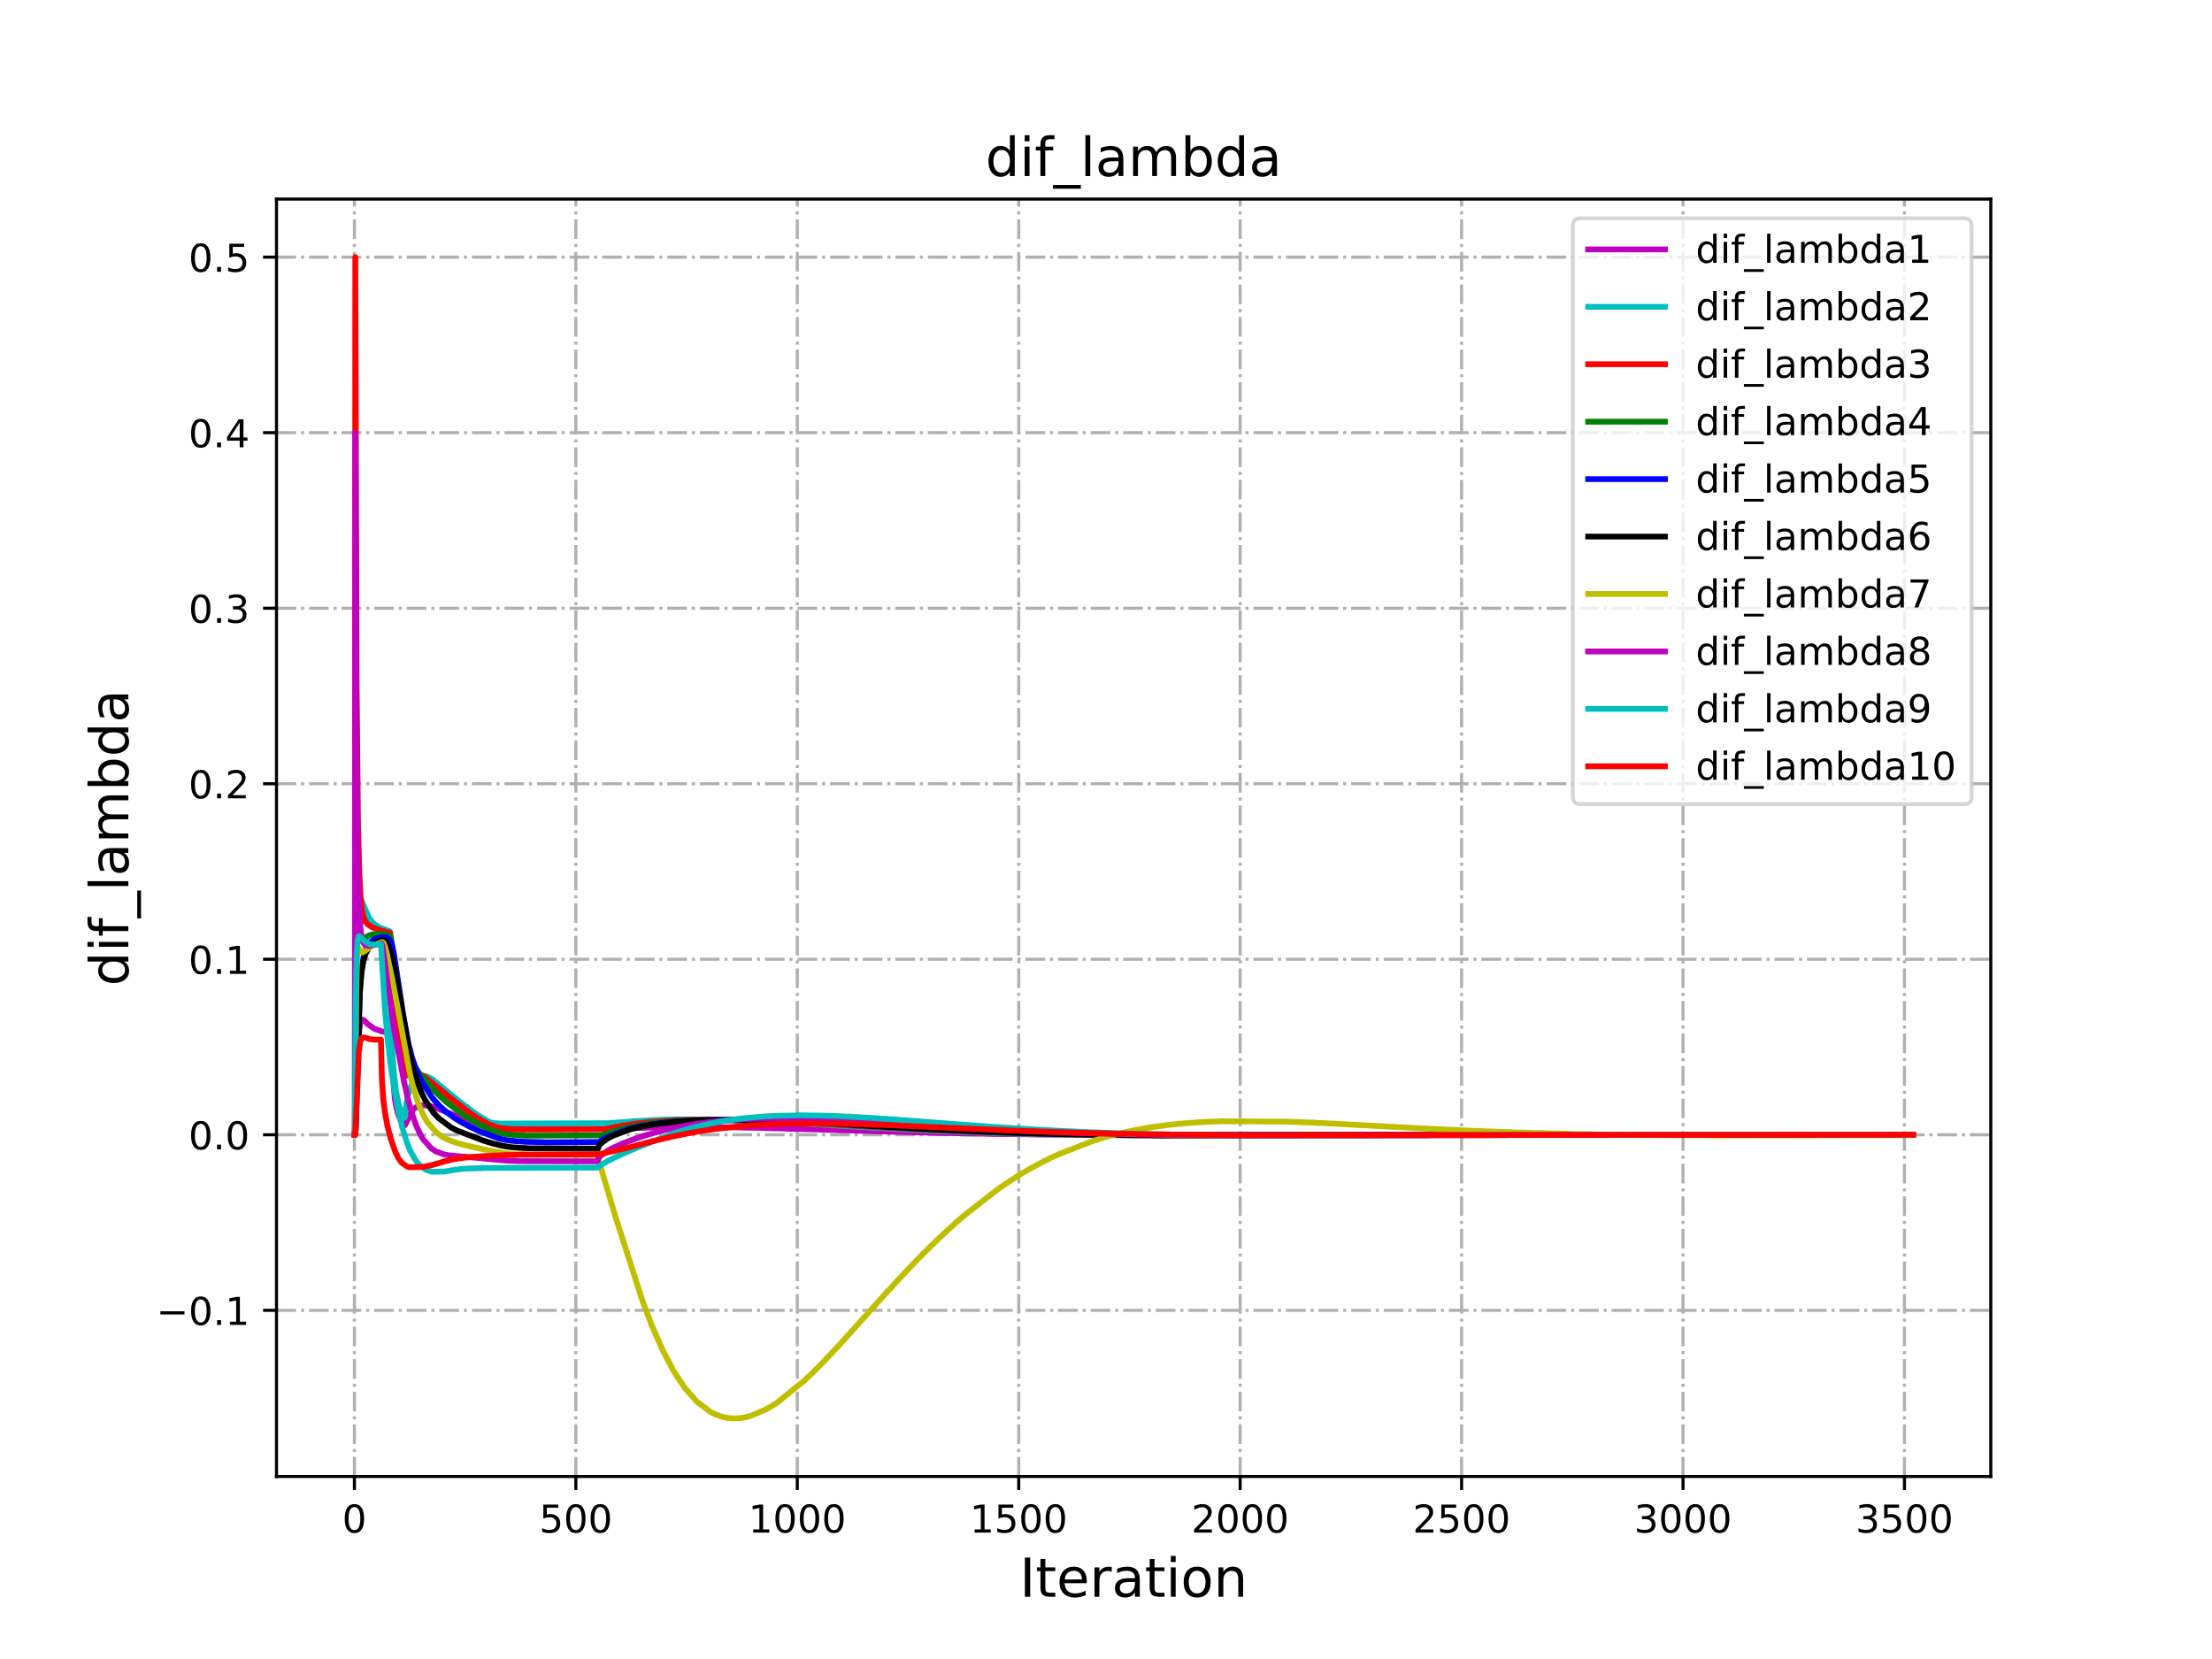 <?xml version="1.0" encoding="utf-8" standalone="no"?>
<!DOCTYPE svg PUBLIC "-//W3C//DTD SVG 1.1//EN"
  "http://www.w3.org/Graphics/SVG/1.1/DTD/svg11.dtd">
<!-- Created with matplotlib (http://matplotlib.org/) -->
<svg height="432pt" version="1.1" viewBox="0 0 576 432" width="576pt" xmlns="http://www.w3.org/2000/svg" xmlns:xlink="http://www.w3.org/1999/xlink">
 <defs>
  <style type="text/css">
*{stroke-linecap:butt;stroke-linejoin:round;}
  </style>
 </defs>
 <g id="figure_1">
  <g id="patch_1">
   <path d="M 0 432 
L 576 432 
L 576 0 
L 0 0 
z
" style="fill:#ffffff;"/>
  </g>
  <g id="axes_1">
   <g id="patch_2">
    <path d="M 72 384.48 
L 518.4 384.48 
L 518.4 51.84 
L 72 51.84 
z
" style="fill:#ffffff;"/>
   </g>
   <g id="matplotlib.axis_1">
    <g id="xtick_1">
     <g id="line2d_1">
      <path clip-path="url(#pcac7c4f09f)" d="M 92.291 384.48 
L 92.291 51.84 
" style="fill:none;stroke:#b0b0b0;stroke-dasharray:5.12,1.28,0.8,1.28;stroke-dashoffset:0;stroke-width:0.8;"/>
     </g>
     <g id="line2d_2">
      <defs>
       <path d="M 0 0 
L 0 3.5 
" id="me842ab983e" style="stroke:#000000;stroke-width:0.8;"/>
      </defs>
      <g>
       <use style="stroke:#000000;stroke-width:0.8;" x="92.291" xlink:href="#me842ab983e" y="384.48"/>
      </g>
     </g>
     <g id="text_1">
      <!-- 0 -->
      <defs>
       <path d="M 31.781 66.406 
Q 24.172 66.406 20.328 58.906 
Q 16.5 51.422 16.5 36.375 
Q 16.5 21.391 20.328 13.891 
Q 24.172 6.391 31.781 6.391 
Q 39.453 6.391 43.281 13.891 
Q 47.125 21.391 47.125 36.375 
Q 47.125 51.422 43.281 58.906 
Q 39.453 66.406 31.781 66.406 
z
M 31.781 74.219 
Q 44.047 74.219 50.516 64.516 
Q 56.984 54.828 56.984 36.375 
Q 56.984 17.969 50.516 8.266 
Q 44.047 -1.422 31.781 -1.422 
Q 19.531 -1.422 13.062 8.266 
Q 6.594 17.969 6.594 36.375 
Q 6.594 54.828 13.062 64.516 
Q 19.531 74.219 31.781 74.219 
z
" id="DejaVuSans-30"/>
      </defs>
      <g transform="translate(89.11 399.078)scale(0.1 -0.1)">
       <use xlink:href="#DejaVuSans-30"/>
      </g>
     </g>
    </g>
    <g id="xtick_2">
     <g id="line2d_3">
      <path clip-path="url(#pcac7c4f09f)" d="M 149.952 384.48 
L 149.952 51.84 
" style="fill:none;stroke:#b0b0b0;stroke-dasharray:5.12,1.28,0.8,1.28;stroke-dashoffset:0;stroke-width:0.8;"/>
     </g>
     <g id="line2d_4">
      <g>
       <use style="stroke:#000000;stroke-width:0.8;" x="149.952" xlink:href="#me842ab983e" y="384.48"/>
      </g>
     </g>
     <g id="text_2">
      <!-- 500 -->
      <defs>
       <path d="M 10.797 72.906 
L 49.516 72.906 
L 49.516 64.594 
L 19.828 64.594 
L 19.828 46.734 
Q 21.969 47.469 24.109 47.828 
Q 26.266 48.188 28.422 48.188 
Q 40.625 48.188 47.75 41.5 
Q 54.891 34.812 54.891 23.391 
Q 54.891 11.625 47.562 5.094 
Q 40.234 -1.422 26.906 -1.422 
Q 22.312 -1.422 17.547 -0.641 
Q 12.797 0.141 7.719 1.703 
L 7.719 11.625 
Q 12.109 9.234 16.797 8.062 
Q 21.484 6.891 26.703 6.891 
Q 35.156 6.891 40.078 11.328 
Q 45.016 15.766 45.016 23.391 
Q 45.016 31 40.078 35.438 
Q 35.156 39.891 26.703 39.891 
Q 22.75 39.891 18.812 39.016 
Q 14.891 38.141 10.797 36.281 
z
" id="DejaVuSans-35"/>
      </defs>
      <g transform="translate(140.408 399.078)scale(0.1 -0.1)">
       <use xlink:href="#DejaVuSans-35"/>
       <use x="63.623" xlink:href="#DejaVuSans-30"/>
       <use x="127.246" xlink:href="#DejaVuSans-30"/>
      </g>
     </g>
    </g>
    <g id="xtick_3">
     <g id="line2d_5">
      <path clip-path="url(#pcac7c4f09f)" d="M 207.613 384.48 
L 207.613 51.84 
" style="fill:none;stroke:#b0b0b0;stroke-dasharray:5.12,1.28,0.8,1.28;stroke-dashoffset:0;stroke-width:0.8;"/>
     </g>
     <g id="line2d_6">
      <g>
       <use style="stroke:#000000;stroke-width:0.8;" x="207.613" xlink:href="#me842ab983e" y="384.48"/>
      </g>
     </g>
     <g id="text_3">
      <!-- 1000 -->
      <defs>
       <path d="M 12.406 8.297 
L 28.516 8.297 
L 28.516 63.922 
L 10.984 60.406 
L 10.984 69.391 
L 28.422 72.906 
L 38.281 72.906 
L 38.281 8.297 
L 54.391 8.297 
L 54.391 0 
L 12.406 0 
z
" id="DejaVuSans-31"/>
      </defs>
      <g transform="translate(194.888 399.078)scale(0.1 -0.1)">
       <use xlink:href="#DejaVuSans-31"/>
       <use x="63.623" xlink:href="#DejaVuSans-30"/>
       <use x="127.246" xlink:href="#DejaVuSans-30"/>
       <use x="190.869" xlink:href="#DejaVuSans-30"/>
      </g>
     </g>
    </g>
    <g id="xtick_4">
     <g id="line2d_7">
      <path clip-path="url(#pcac7c4f09f)" d="M 265.274 384.48 
L 265.274 51.84 
" style="fill:none;stroke:#b0b0b0;stroke-dasharray:5.12,1.28,0.8,1.28;stroke-dashoffset:0;stroke-width:0.8;"/>
     </g>
     <g id="line2d_8">
      <g>
       <use style="stroke:#000000;stroke-width:0.8;" x="265.274" xlink:href="#me842ab983e" y="384.48"/>
      </g>
     </g>
     <g id="text_4">
      <!-- 1500 -->
      <g transform="translate(252.549 399.078)scale(0.1 -0.1)">
       <use xlink:href="#DejaVuSans-31"/>
       <use x="63.623" xlink:href="#DejaVuSans-35"/>
       <use x="127.246" xlink:href="#DejaVuSans-30"/>
       <use x="190.869" xlink:href="#DejaVuSans-30"/>
      </g>
     </g>
    </g>
    <g id="xtick_5">
     <g id="line2d_9">
      <path clip-path="url(#pcac7c4f09f)" d="M 322.935 384.48 
L 322.935 51.84 
" style="fill:none;stroke:#b0b0b0;stroke-dasharray:5.12,1.28,0.8,1.28;stroke-dashoffset:0;stroke-width:0.8;"/>
     </g>
     <g id="line2d_10">
      <g>
       <use style="stroke:#000000;stroke-width:0.8;" x="322.935" xlink:href="#me842ab983e" y="384.48"/>
      </g>
     </g>
     <g id="text_5">
      <!-- 2000 -->
      <defs>
       <path d="M 19.188 8.297 
L 53.609 8.297 
L 53.609 0 
L 7.328 0 
L 7.328 8.297 
Q 12.938 14.109 22.625 23.891 
Q 32.328 33.688 34.812 36.531 
Q 39.547 41.844 41.422 45.531 
Q 43.312 49.219 43.312 52.781 
Q 43.312 58.594 39.234 62.25 
Q 35.156 65.922 28.609 65.922 
Q 23.969 65.922 18.812 64.312 
Q 13.672 62.703 7.812 59.422 
L 7.812 69.391 
Q 13.766 71.781 18.938 73 
Q 24.125 74.219 28.422 74.219 
Q 39.75 74.219 46.484 68.547 
Q 53.219 62.891 53.219 53.422 
Q 53.219 48.922 51.531 44.891 
Q 49.859 40.875 45.406 35.406 
Q 44.188 33.984 37.641 27.219 
Q 31.109 20.453 19.188 8.297 
z
" id="DejaVuSans-32"/>
      </defs>
      <g transform="translate(310.21 399.078)scale(0.1 -0.1)">
       <use xlink:href="#DejaVuSans-32"/>
       <use x="63.623" xlink:href="#DejaVuSans-30"/>
       <use x="127.246" xlink:href="#DejaVuSans-30"/>
       <use x="190.869" xlink:href="#DejaVuSans-30"/>
      </g>
     </g>
    </g>
    <g id="xtick_6">
     <g id="line2d_11">
      <path clip-path="url(#pcac7c4f09f)" d="M 380.596 384.48 
L 380.596 51.84 
" style="fill:none;stroke:#b0b0b0;stroke-dasharray:5.12,1.28,0.8,1.28;stroke-dashoffset:0;stroke-width:0.8;"/>
     </g>
     <g id="line2d_12">
      <g>
       <use style="stroke:#000000;stroke-width:0.8;" x="380.596" xlink:href="#me842ab983e" y="384.48"/>
      </g>
     </g>
     <g id="text_6">
      <!-- 2500 -->
      <g transform="translate(367.871 399.078)scale(0.1 -0.1)">
       <use xlink:href="#DejaVuSans-32"/>
       <use x="63.623" xlink:href="#DejaVuSans-35"/>
       <use x="127.246" xlink:href="#DejaVuSans-30"/>
       <use x="190.869" xlink:href="#DejaVuSans-30"/>
      </g>
     </g>
    </g>
    <g id="xtick_7">
     <g id="line2d_13">
      <path clip-path="url(#pcac7c4f09f)" d="M 438.257 384.48 
L 438.257 51.84 
" style="fill:none;stroke:#b0b0b0;stroke-dasharray:5.12,1.28,0.8,1.28;stroke-dashoffset:0;stroke-width:0.8;"/>
     </g>
     <g id="line2d_14">
      <g>
       <use style="stroke:#000000;stroke-width:0.8;" x="438.257" xlink:href="#me842ab983e" y="384.48"/>
      </g>
     </g>
     <g id="text_7">
      <!-- 3000 -->
      <defs>
       <path d="M 40.578 39.312 
Q 47.656 37.797 51.625 33 
Q 55.609 28.219 55.609 21.188 
Q 55.609 10.406 48.188 4.484 
Q 40.766 -1.422 27.094 -1.422 
Q 22.516 -1.422 17.656 -0.516 
Q 12.797 0.391 7.625 2.203 
L 7.625 11.719 
Q 11.719 9.328 16.594 8.109 
Q 21.484 6.891 26.812 6.891 
Q 36.078 6.891 40.938 10.547 
Q 45.797 14.203 45.797 21.188 
Q 45.797 27.641 41.281 31.266 
Q 36.766 34.906 28.719 34.906 
L 20.219 34.906 
L 20.219 43.016 
L 29.109 43.016 
Q 36.375 43.016 40.234 45.922 
Q 44.094 48.828 44.094 54.297 
Q 44.094 59.906 40.109 62.906 
Q 36.141 65.922 28.719 65.922 
Q 24.656 65.922 20.016 65.031 
Q 15.375 64.156 9.812 62.312 
L 9.812 71.094 
Q 15.438 72.656 20.344 73.438 
Q 25.25 74.219 29.594 74.219 
Q 40.828 74.219 47.359 69.109 
Q 53.906 64.016 53.906 55.328 
Q 53.906 49.266 50.438 45.094 
Q 46.969 40.922 40.578 39.312 
z
" id="DejaVuSans-33"/>
      </defs>
      <g transform="translate(425.532 399.078)scale(0.1 -0.1)">
       <use xlink:href="#DejaVuSans-33"/>
       <use x="63.623" xlink:href="#DejaVuSans-30"/>
       <use x="127.246" xlink:href="#DejaVuSans-30"/>
       <use x="190.869" xlink:href="#DejaVuSans-30"/>
      </g>
     </g>
    </g>
    <g id="xtick_8">
     <g id="line2d_15">
      <path clip-path="url(#pcac7c4f09f)" d="M 495.918 384.48 
L 495.918 51.84 
" style="fill:none;stroke:#b0b0b0;stroke-dasharray:5.12,1.28,0.8,1.28;stroke-dashoffset:0;stroke-width:0.8;"/>
     </g>
     <g id="line2d_16">
      <g>
       <use style="stroke:#000000;stroke-width:0.8;" x="495.918" xlink:href="#me842ab983e" y="384.48"/>
      </g>
     </g>
     <g id="text_8">
      <!-- 3500 -->
      <g transform="translate(483.193 399.078)scale(0.1 -0.1)">
       <use xlink:href="#DejaVuSans-33"/>
       <use x="63.623" xlink:href="#DejaVuSans-35"/>
       <use x="127.246" xlink:href="#DejaVuSans-30"/>
       <use x="190.869" xlink:href="#DejaVuSans-30"/>
      </g>
     </g>
    </g>
    <g id="text_9">
     <!-- Iteration -->
     <defs>
      <path d="M 9.812 72.906 
L 19.672 72.906 
L 19.672 0 
L 9.812 0 
z
" id="DejaVuSans-49"/>
      <path d="M 18.312 70.219 
L 18.312 54.688 
L 36.812 54.688 
L 36.812 47.703 
L 18.312 47.703 
L 18.312 18.016 
Q 18.312 11.328 20.141 9.422 
Q 21.969 7.516 27.594 7.516 
L 36.812 7.516 
L 36.812 0 
L 27.594 0 
Q 17.188 0 13.234 3.875 
Q 9.281 7.766 9.281 18.016 
L 9.281 47.703 
L 2.688 47.703 
L 2.688 54.688 
L 9.281 54.688 
L 9.281 70.219 
z
" id="DejaVuSans-74"/>
      <path d="M 56.203 29.594 
L 56.203 25.203 
L 14.891 25.203 
Q 15.484 15.922 20.484 11.062 
Q 25.484 6.203 34.422 6.203 
Q 39.594 6.203 44.453 7.469 
Q 49.312 8.734 54.109 11.281 
L 54.109 2.781 
Q 49.266 0.734 44.188 -0.344 
Q 39.109 -1.422 33.891 -1.422 
Q 20.797 -1.422 13.156 6.188 
Q 5.516 13.812 5.516 26.812 
Q 5.516 40.234 12.766 48.109 
Q 20.016 56 32.328 56 
Q 43.359 56 49.781 48.891 
Q 56.203 41.797 56.203 29.594 
z
M 47.219 32.234 
Q 47.125 39.594 43.094 43.984 
Q 39.062 48.391 32.422 48.391 
Q 24.906 48.391 20.391 44.141 
Q 15.875 39.891 15.188 32.172 
z
" id="DejaVuSans-65"/>
      <path d="M 41.109 46.297 
Q 39.594 47.172 37.812 47.578 
Q 36.031 48 33.891 48 
Q 26.266 48 22.188 43.047 
Q 18.109 38.094 18.109 28.812 
L 18.109 0 
L 9.078 0 
L 9.078 54.688 
L 18.109 54.688 
L 18.109 46.188 
Q 20.953 51.172 25.484 53.578 
Q 30.031 56 36.531 56 
Q 37.453 56 38.578 55.875 
Q 39.703 55.766 41.062 55.516 
z
" id="DejaVuSans-72"/>
      <path d="M 34.281 27.484 
Q 23.391 27.484 19.188 25 
Q 14.984 22.516 14.984 16.5 
Q 14.984 11.719 18.141 8.906 
Q 21.297 6.109 26.703 6.109 
Q 34.188 6.109 38.703 11.406 
Q 43.219 16.703 43.219 25.484 
L 43.219 27.484 
z
M 52.203 31.203 
L 52.203 0 
L 43.219 0 
L 43.219 8.297 
Q 40.141 3.328 35.547 0.953 
Q 30.953 -1.422 24.312 -1.422 
Q 15.922 -1.422 10.953 3.297 
Q 6 8.016 6 15.922 
Q 6 25.141 12.172 29.828 
Q 18.359 34.516 30.609 34.516 
L 43.219 34.516 
L 43.219 35.406 
Q 43.219 41.609 39.141 45 
Q 35.062 48.391 27.688 48.391 
Q 23 48.391 18.547 47.266 
Q 14.109 46.141 10.016 43.891 
L 10.016 52.203 
Q 14.938 54.109 19.578 55.047 
Q 24.219 56 28.609 56 
Q 40.484 56 46.344 49.844 
Q 52.203 43.703 52.203 31.203 
z
" id="DejaVuSans-61"/>
      <path d="M 9.422 54.688 
L 18.406 54.688 
L 18.406 0 
L 9.422 0 
z
M 9.422 75.984 
L 18.406 75.984 
L 18.406 64.594 
L 9.422 64.594 
z
" id="DejaVuSans-69"/>
      <path d="M 30.609 48.391 
Q 23.391 48.391 19.188 42.75 
Q 14.984 37.109 14.984 27.297 
Q 14.984 17.484 19.156 11.844 
Q 23.344 6.203 30.609 6.203 
Q 37.797 6.203 41.984 11.859 
Q 46.188 17.531 46.188 27.297 
Q 46.188 37.016 41.984 42.703 
Q 37.797 48.391 30.609 48.391 
z
M 30.609 56 
Q 42.328 56 49.016 48.375 
Q 55.719 40.766 55.719 27.297 
Q 55.719 13.875 49.016 6.219 
Q 42.328 -1.422 30.609 -1.422 
Q 18.844 -1.422 12.172 6.219 
Q 5.516 13.875 5.516 27.297 
Q 5.516 40.766 12.172 48.375 
Q 18.844 56 30.609 56 
z
" id="DejaVuSans-6f"/>
      <path d="M 54.891 33.016 
L 54.891 0 
L 45.906 0 
L 45.906 32.719 
Q 45.906 40.484 42.875 44.328 
Q 39.844 48.188 33.797 48.188 
Q 26.516 48.188 22.312 43.547 
Q 18.109 38.922 18.109 30.906 
L 18.109 0 
L 9.078 0 
L 9.078 54.688 
L 18.109 54.688 
L 18.109 46.188 
Q 21.344 51.125 25.703 53.562 
Q 30.078 56 35.797 56 
Q 45.219 56 50.047 50.172 
Q 54.891 44.344 54.891 33.016 
z
" id="DejaVuSans-6e"/>
     </defs>
     <g transform="translate(265.508 415.796)scale(0.14 -0.14)">
      <use xlink:href="#DejaVuSans-49"/>
      <use x="29.492" xlink:href="#DejaVuSans-74"/>
      <use x="68.701" xlink:href="#DejaVuSans-65"/>
      <use x="130.225" xlink:href="#DejaVuSans-72"/>
      <use x="171.338" xlink:href="#DejaVuSans-61"/>
      <use x="232.617" xlink:href="#DejaVuSans-74"/>
      <use x="271.826" xlink:href="#DejaVuSans-69"/>
      <use x="299.609" xlink:href="#DejaVuSans-6f"/>
      <use x="360.791" xlink:href="#DejaVuSans-6e"/>
     </g>
    </g>
   </g>
   <g id="matplotlib.axis_2">
    <g id="ytick_1">
     <g id="line2d_17">
      <path clip-path="url(#pcac7c4f09f)" d="M 72 341.204 
L 518.4 341.204 
" style="fill:none;stroke:#b0b0b0;stroke-dasharray:5.12,1.28,0.8,1.28;stroke-dashoffset:0;stroke-width:0.8;"/>
     </g>
     <g id="line2d_18">
      <defs>
       <path d="M 0 0 
L -3.5 0 
" id="m2e1f993547" style="stroke:#000000;stroke-width:0.8;"/>
      </defs>
      <g>
       <use style="stroke:#000000;stroke-width:0.8;" x="72" xlink:href="#m2e1f993547" y="341.204"/>
      </g>
     </g>
     <g id="text_10">
      <!-- −0.1 -->
      <defs>
       <path d="M 10.594 35.5 
L 73.188 35.5 
L 73.188 27.203 
L 10.594 27.203 
z
" id="DejaVuSans-2212"/>
       <path d="M 10.688 12.406 
L 21 12.406 
L 21 0 
L 10.688 0 
z
" id="DejaVuSans-2e"/>
      </defs>
      <g transform="translate(40.717 345.003)scale(0.1 -0.1)">
       <use xlink:href="#DejaVuSans-2212"/>
       <use x="83.789" xlink:href="#DejaVuSans-30"/>
       <use x="147.412" xlink:href="#DejaVuSans-2e"/>
       <use x="179.199" xlink:href="#DejaVuSans-31"/>
      </g>
     </g>
    </g>
    <g id="ytick_2">
     <g id="line2d_19">
      <path clip-path="url(#pcac7c4f09f)" d="M 72 295.497 
L 518.4 295.497 
" style="fill:none;stroke:#b0b0b0;stroke-dasharray:5.12,1.28,0.8,1.28;stroke-dashoffset:0;stroke-width:0.8;"/>
     </g>
     <g id="line2d_20">
      <g>
       <use style="stroke:#000000;stroke-width:0.8;" x="72" xlink:href="#m2e1f993547" y="295.497"/>
      </g>
     </g>
     <g id="text_11">
      <!-- 0.0 -->
      <g transform="translate(49.097 299.296)scale(0.1 -0.1)">
       <use xlink:href="#DejaVuSans-30"/>
       <use x="63.623" xlink:href="#DejaVuSans-2e"/>
       <use x="95.41" xlink:href="#DejaVuSans-30"/>
      </g>
     </g>
    </g>
    <g id="ytick_3">
     <g id="line2d_21">
      <path clip-path="url(#pcac7c4f09f)" d="M 72 249.79 
L 518.4 249.79 
" style="fill:none;stroke:#b0b0b0;stroke-dasharray:5.12,1.28,0.8,1.28;stroke-dashoffset:0;stroke-width:0.8;"/>
     </g>
     <g id="line2d_22">
      <g>
       <use style="stroke:#000000;stroke-width:0.8;" x="72" xlink:href="#m2e1f993547" y="249.79"/>
      </g>
     </g>
     <g id="text_12">
      <!-- 0.1 -->
      <g transform="translate(49.097 253.589)scale(0.1 -0.1)">
       <use xlink:href="#DejaVuSans-30"/>
       <use x="63.623" xlink:href="#DejaVuSans-2e"/>
       <use x="95.41" xlink:href="#DejaVuSans-31"/>
      </g>
     </g>
    </g>
    <g id="ytick_4">
     <g id="line2d_23">
      <path clip-path="url(#pcac7c4f09f)" d="M 72 204.082 
L 518.4 204.082 
" style="fill:none;stroke:#b0b0b0;stroke-dasharray:5.12,1.28,0.8,1.28;stroke-dashoffset:0;stroke-width:0.8;"/>
     </g>
     <g id="line2d_24">
      <g>
       <use style="stroke:#000000;stroke-width:0.8;" x="72" xlink:href="#m2e1f993547" y="204.082"/>
      </g>
     </g>
     <g id="text_13">
      <!-- 0.2 -->
      <g transform="translate(49.097 207.881)scale(0.1 -0.1)">
       <use xlink:href="#DejaVuSans-30"/>
       <use x="63.623" xlink:href="#DejaVuSans-2e"/>
       <use x="95.41" xlink:href="#DejaVuSans-32"/>
      </g>
     </g>
    </g>
    <g id="ytick_5">
     <g id="line2d_25">
      <path clip-path="url(#pcac7c4f09f)" d="M 72 158.375 
L 518.4 158.375 
" style="fill:none;stroke:#b0b0b0;stroke-dasharray:5.12,1.28,0.8,1.28;stroke-dashoffset:0;stroke-width:0.8;"/>
     </g>
     <g id="line2d_26">
      <g>
       <use style="stroke:#000000;stroke-width:0.8;" x="72" xlink:href="#m2e1f993547" y="158.375"/>
      </g>
     </g>
     <g id="text_14">
      <!-- 0.3 -->
      <g transform="translate(49.097 162.174)scale(0.1 -0.1)">
       <use xlink:href="#DejaVuSans-30"/>
       <use x="63.623" xlink:href="#DejaVuSans-2e"/>
       <use x="95.41" xlink:href="#DejaVuSans-33"/>
      </g>
     </g>
    </g>
    <g id="ytick_6">
     <g id="line2d_27">
      <path clip-path="url(#pcac7c4f09f)" d="M 72 112.667 
L 518.4 112.667 
" style="fill:none;stroke:#b0b0b0;stroke-dasharray:5.12,1.28,0.8,1.28;stroke-dashoffset:0;stroke-width:0.8;"/>
     </g>
     <g id="line2d_28">
      <g>
       <use style="stroke:#000000;stroke-width:0.8;" x="72" xlink:href="#m2e1f993547" y="112.667"/>
      </g>
     </g>
     <g id="text_15">
      <!-- 0.4 -->
      <defs>
       <path d="M 37.797 64.312 
L 12.891 25.391 
L 37.797 25.391 
z
M 35.203 72.906 
L 47.609 72.906 
L 47.609 25.391 
L 58.016 25.391 
L 58.016 17.188 
L 47.609 17.188 
L 47.609 0 
L 37.797 0 
L 37.797 17.188 
L 4.891 17.188 
L 4.891 26.703 
z
" id="DejaVuSans-34"/>
      </defs>
      <g transform="translate(49.097 116.467)scale(0.1 -0.1)">
       <use xlink:href="#DejaVuSans-30"/>
       <use x="63.623" xlink:href="#DejaVuSans-2e"/>
       <use x="95.41" xlink:href="#DejaVuSans-34"/>
      </g>
     </g>
    </g>
    <g id="ytick_7">
     <g id="line2d_29">
      <path clip-path="url(#pcac7c4f09f)" d="M 72 66.96 
L 518.4 66.96 
" style="fill:none;stroke:#b0b0b0;stroke-dasharray:5.12,1.28,0.8,1.28;stroke-dashoffset:0;stroke-width:0.8;"/>
     </g>
     <g id="line2d_30">
      <g>
       <use style="stroke:#000000;stroke-width:0.8;" x="72" xlink:href="#m2e1f993547" y="66.96"/>
      </g>
     </g>
     <g id="text_16">
      <!-- 0.5 -->
      <g transform="translate(49.097 70.759)scale(0.1 -0.1)">
       <use xlink:href="#DejaVuSans-30"/>
       <use x="63.623" xlink:href="#DejaVuSans-2e"/>
       <use x="95.41" xlink:href="#DejaVuSans-35"/>
      </g>
     </g>
    </g>
    <g id="text_17">
     <!-- dif_lambda -->
     <defs>
      <path d="M 45.406 46.391 
L 45.406 75.984 
L 54.391 75.984 
L 54.391 0 
L 45.406 0 
L 45.406 8.203 
Q 42.578 3.328 38.25 0.953 
Q 33.938 -1.422 27.875 -1.422 
Q 17.969 -1.422 11.734 6.484 
Q 5.516 14.406 5.516 27.297 
Q 5.516 40.188 11.734 48.094 
Q 17.969 56 27.875 56 
Q 33.938 56 38.25 53.625 
Q 42.578 51.266 45.406 46.391 
z
M 14.797 27.297 
Q 14.797 17.391 18.875 11.75 
Q 22.953 6.109 30.078 6.109 
Q 37.203 6.109 41.297 11.75 
Q 45.406 17.391 45.406 27.297 
Q 45.406 37.203 41.297 42.844 
Q 37.203 48.484 30.078 48.484 
Q 22.953 48.484 18.875 42.844 
Q 14.797 37.203 14.797 27.297 
z
" id="DejaVuSans-64"/>
      <path d="M 37.109 75.984 
L 37.109 68.5 
L 28.516 68.5 
Q 23.688 68.5 21.797 66.547 
Q 19.922 64.594 19.922 59.516 
L 19.922 54.688 
L 34.719 54.688 
L 34.719 47.703 
L 19.922 47.703 
L 19.922 0 
L 10.891 0 
L 10.891 47.703 
L 2.297 47.703 
L 2.297 54.688 
L 10.891 54.688 
L 10.891 58.5 
Q 10.891 67.625 15.141 71.797 
Q 19.391 75.984 28.609 75.984 
z
" id="DejaVuSans-66"/>
      <path d="M 50.984 -16.609 
L 50.984 -23.578 
L -0.984 -23.578 
L -0.984 -16.609 
z
" id="DejaVuSans-5f"/>
      <path d="M 9.422 75.984 
L 18.406 75.984 
L 18.406 0 
L 9.422 0 
z
" id="DejaVuSans-6c"/>
      <path d="M 52 44.188 
Q 55.375 50.25 60.062 53.125 
Q 64.75 56 71.094 56 
Q 79.641 56 84.281 50.016 
Q 88.922 44.047 88.922 33.016 
L 88.922 0 
L 79.891 0 
L 79.891 32.719 
Q 79.891 40.578 77.094 44.375 
Q 74.312 48.188 68.609 48.188 
Q 61.625 48.188 57.562 43.547 
Q 53.516 38.922 53.516 30.906 
L 53.516 0 
L 44.484 0 
L 44.484 32.719 
Q 44.484 40.625 41.703 44.406 
Q 38.922 48.188 33.109 48.188 
Q 26.219 48.188 22.156 43.531 
Q 18.109 38.875 18.109 30.906 
L 18.109 0 
L 9.078 0 
L 9.078 54.688 
L 18.109 54.688 
L 18.109 46.188 
Q 21.188 51.219 25.484 53.609 
Q 29.781 56 35.688 56 
Q 41.656 56 45.828 52.969 
Q 50 49.953 52 44.188 
z
" id="DejaVuSans-6d"/>
      <path d="M 48.688 27.297 
Q 48.688 37.203 44.609 42.844 
Q 40.531 48.484 33.406 48.484 
Q 26.266 48.484 22.188 42.844 
Q 18.109 37.203 18.109 27.297 
Q 18.109 17.391 22.188 11.75 
Q 26.266 6.109 33.406 6.109 
Q 40.531 6.109 44.609 11.75 
Q 48.688 17.391 48.688 27.297 
z
M 18.109 46.391 
Q 20.953 51.266 25.266 53.625 
Q 29.594 56 35.594 56 
Q 45.562 56 51.781 48.094 
Q 58.016 40.188 58.016 27.297 
Q 58.016 14.406 51.781 6.484 
Q 45.562 -1.422 35.594 -1.422 
Q 29.594 -1.422 25.266 0.953 
Q 20.953 3.328 18.109 8.203 
L 18.109 0 
L 9.078 0 
L 9.078 75.984 
L 18.109 75.984 
z
" id="DejaVuSans-62"/>
     </defs>
     <g transform="translate(33.416 256.743)rotate(-90)scale(0.14 -0.14)">
      <use xlink:href="#DejaVuSans-64"/>
      <use x="63.477" xlink:href="#DejaVuSans-69"/>
      <use x="91.26" xlink:href="#DejaVuSans-66"/>
      <use x="126.465" xlink:href="#DejaVuSans-5f"/>
      <use x="176.465" xlink:href="#DejaVuSans-6c"/>
      <use x="204.248" xlink:href="#DejaVuSans-61"/>
      <use x="265.527" xlink:href="#DejaVuSans-6d"/>
      <use x="362.939" xlink:href="#DejaVuSans-62"/>
      <use x="426.416" xlink:href="#DejaVuSans-64"/>
      <use x="489.893" xlink:href="#DejaVuSans-61"/>
     </g>
    </g>
   </g>
   <g id="line2d_31">
    <path clip-path="url(#pcac7c4f09f)" d="M 92.291 295.497 
L 92.406 295.497 
L 92.522 295.497 
L 93.444 269.215 
L 93.79 266.518 
L 94.021 265.787 
L 94.251 265.513 
L 94.482 265.513 
L 94.828 265.696 
L 95.751 266.656 
L 97.48 267.89 
L 99.441 268.575 
L 99.902 268.667 
L 100.479 268.804 
L 101.171 268.895 
L 101.517 268.941 
L 102.785 285.944 
L 103.247 288.549 
L 103.708 290.241 
L 104.284 291.612 
L 105.207 292.892 
L 105.438 293.029 
L 105.668 292.663 
L 107.052 289.646 
L 107.629 288.915 
L 108.09 288.504 
L 108.782 288.092 
L 109.705 287.818 
L 111.665 287.909 
L 112.588 288.184 
L 112.934 288.275 
L 125.619 293.212 
L 125.965 293.303 
L 127.003 293.623 
L 127.349 293.714 
L 128.041 293.897 
L 129.771 293.989 
L 130.117 294.034 
L 160.562 293.943 
L 160.908 293.897 
L 164.137 293.806 
L 164.482 293.76 
L 168.173 293.669 
L 168.519 293.623 
L 174.516 293.531 
L 174.861 293.486 
L 193.082 293.577 
L 193.428 293.623 
L 199.194 293.714 
L 199.54 293.76 
L 204.269 293.851 
L 204.615 293.897 
L 208.997 293.989 
L 209.343 294.034 
L 213.494 294.126 
L 213.84 294.171 
L 217.992 294.263 
L 218.338 294.308 
L 222.489 294.4 
L 222.835 294.446 
L 227.102 294.537 
L 227.448 294.583 
L 232.061 294.674 
L 232.407 294.72 
L 237.366 294.811 
L 237.712 294.857 
L 243.132 294.948 
L 243.478 294.994 
L 249.705 295.086 
L 250.051 295.131 
L 257.432 295.223 
L 257.778 295.268 
L 267.58 295.36 
L 267.926 295.405 
L 283.495 295.497 
L 283.841 295.543 
L 498.109 295.497 
L 498.109 295.497 
" style="fill:none;stroke:#bf00bf;stroke-linecap:square;stroke-width:1.5;"/>
   </g>
   <g id="line2d_32">
    <path clip-path="url(#pcac7c4f09f)" d="M 92.291 295.497 
L 92.406 295.497 
L 92.522 295.497 
L 92.752 251.298 
L 92.983 238.134 
L 93.213 234.34 
L 93.444 233.426 
L 93.559 233.426 
L 93.79 233.746 
L 96.097 239.003 
L 96.788 239.917 
L 97.48 240.602 
L 98.749 241.471 
L 101.517 242.522 
L 101.747 262.496 
L 102.093 272.643 
L 102.555 279.316 
L 103.131 284.207 
L 103.708 287.132 
L 104.284 289.098 
L 105.092 290.789 
L 105.322 291.109 
L 105.438 290.972 
L 105.784 287.498 
L 106.245 285.167 
L 106.821 283.293 
L 107.398 281.967 
L 108.205 280.825 
L 109.243 280.139 
L 110.973 280.231 
L 112.357 280.871 
L 118.354 285.761 
L 118.815 286.173 
L 123.428 289.692 
L 123.774 289.921 
L 124.812 290.606 
L 125.273 290.88 
L 126.08 291.383 
L 126.657 291.703 
L 127.349 292.115 
L 128.387 292.434 
L 129.771 292.526 
L 130.117 292.572 
L 158.486 292.48 
L 158.832 292.434 
L 160.446 292.343 
L 160.792 292.297 
L 162.291 292.206 
L 162.637 292.16 
L 164.021 292.069 
L 164.367 292.023 
L 165.982 291.932 
L 166.328 291.886 
L 168.288 291.795 
L 168.634 291.749 
L 171.056 291.657 
L 171.402 291.612 
L 175.092 291.52 
L 175.438 291.475 
L 189.623 291.566 
L 189.969 291.612 
L 193.313 291.703 
L 193.659 291.749 
L 196.542 291.84 
L 196.888 291.886 
L 199.31 291.977 
L 199.656 292.023 
L 201.847 292.115 
L 202.193 292.16 
L 204.269 292.252 
L 204.615 292.297 
L 206.69 292.389 
L 207.036 292.434 
L 208.997 292.526 
L 209.343 292.572 
L 211.188 292.663 
L 211.534 292.709 
L 213.494 292.8 
L 213.84 292.846 
L 215.685 292.937 
L 216.031 292.983 
L 217.992 293.074 
L 218.338 293.12 
L 220.183 293.212 
L 220.529 293.257 
L 222.489 293.349 
L 222.835 293.394 
L 224.796 293.486 
L 225.142 293.531 
L 227.218 293.623 
L 227.564 293.669 
L 229.639 293.76 
L 229.985 293.806 
L 232.177 293.897 
L 232.522 293.943 
L 234.714 294.034 
L 235.06 294.08 
L 237.481 294.171 
L 237.827 294.217 
L 240.249 294.308 
L 240.595 294.354 
L 243.247 294.446 
L 243.593 294.491 
L 246.476 294.583 
L 246.822 294.628 
L 249.936 294.72 
L 250.282 294.766 
L 253.742 294.857 
L 254.088 294.903 
L 257.893 294.994 
L 258.239 295.04 
L 262.622 295.131 
L 262.967 295.177 
L 268.157 295.268 
L 268.503 295.314 
L 275.192 295.405 
L 275.538 295.451 
L 285.225 295.543 
L 285.571 295.588 
L 498.109 295.497 
L 498.109 295.497 
" style="fill:none;stroke:#00bfbf;stroke-linecap:square;stroke-width:1.5;"/>
   </g>
   <g id="line2d_33">
    <path clip-path="url(#pcac7c4f09f)" d="M 92.291 295.497 
L 92.406 295.497 
L 92.522 66.96 
L 92.868 178.349 
L 93.213 213.452 
L 93.559 227.347 
L 93.905 233.701 
L 94.251 236.946 
L 94.597 238.637 
L 95.059 239.825 
L 95.635 240.602 
L 96.904 241.471 
L 99.556 242.431 
L 100.017 242.522 
L 100.709 242.705 
L 101.171 242.796 
L 101.632 242.933 
L 102.093 251.161 
L 102.67 260.074 
L 103.362 267.387 
L 104.054 272.552 
L 104.746 276.391 
L 105.553 279.774 
L 105.784 280.048 
L 106.13 280.002 
L 106.591 279.774 
L 107.629 279.454 
L 108.897 279.545 
L 110.396 280.231 
L 115.817 284.664 
L 116.393 285.213 
L 122.851 290.195 
L 123.313 290.469 
L 124.235 291.063 
L 124.812 291.383 
L 125.619 291.886 
L 126.311 292.252 
L 127.003 292.663 
L 129.771 293.669 
L 130.578 293.76 
L 131.039 293.851 
L 132.423 293.943 
L 132.769 293.989 
L 135.652 294.08 
L 135.998 294.126 
L 157.448 294.034 
L 157.909 293.943 
L 158.486 293.851 
L 159.178 293.669 
L 159.754 293.577 
L 160.331 293.44 
L 160.908 293.349 
L 161.369 293.257 
L 161.945 293.166 
L 162.407 293.074 
L 163.099 292.983 
L 163.56 292.892 
L 164.252 292.8 
L 164.713 292.709 
L 165.52 292.617 
L 165.982 292.526 
L 167.02 292.434 
L 167.366 292.389 
L 168.288 292.297 
L 168.634 292.252 
L 169.672 292.16 
L 170.018 292.115 
L 171.286 292.023 
L 171.632 291.977 
L 173.247 291.886 
L 173.593 291.84 
L 175.669 291.749 
L 176.015 291.703 
L 179.474 291.612 
L 179.82 291.566 
L 194.005 291.657 
L 194.351 291.703 
L 197.811 291.795 
L 198.157 291.84 
L 200.924 291.932 
L 201.27 291.977 
L 203.807 292.069 
L 204.153 292.115 
L 206.344 292.206 
L 206.69 292.252 
L 208.881 292.343 
L 209.227 292.389 
L 211.303 292.48 
L 211.649 292.526 
L 213.61 292.617 
L 213.956 292.663 
L 215.916 292.754 
L 216.262 292.8 
L 218.223 292.892 
L 218.569 292.937 
L 220.529 293.029 
L 220.875 293.074 
L 222.835 293.166 
L 223.181 293.212 
L 225.142 293.303 
L 225.488 293.349 
L 227.448 293.44 
L 227.794 293.486 
L 229.87 293.577 
L 230.216 293.623 
L 232.292 293.714 
L 232.638 293.76 
L 234.829 293.851 
L 235.175 293.897 
L 237.366 293.989 
L 237.712 294.034 
L 240.134 294.126 
L 240.48 294.171 
L 242.901 294.263 
L 243.247 294.308 
L 245.9 294.4 
L 246.246 294.446 
L 249.014 294.537 
L 249.359 294.583 
L 252.473 294.674 
L 252.819 294.72 
L 256.163 294.811 
L 256.509 294.857 
L 260.2 294.948 
L 260.546 294.994 
L 264.813 295.086 
L 265.159 295.131 
L 270.117 295.223 
L 270.463 295.268 
L 276.691 295.36 
L 277.037 295.405 
L 285.455 295.497 
L 285.801 295.543 
L 301.831 295.634 
L 302.177 295.68 
L 371.947 295.588 
L 372.293 295.543 
L 498.109 295.497 
L 498.109 295.497 
" style="fill:none;stroke:#ff0000;stroke-linecap:square;stroke-width:1.5;"/>
   </g>
   <g id="line2d_34">
    <path clip-path="url(#pcac7c4f09f)" d="M 92.291 295.497 
L 92.406 295.497 
L 92.637 251.755 
L 92.868 240.739 
L 92.983 239.642 
L 93.098 239.688 
L 94.021 244.122 
L 94.251 244.396 
L 94.597 244.442 
L 95.174 244.122 
L 95.981 243.619 
L 97.019 243.299 
L 98.057 243.208 
L 98.403 243.162 
L 100.363 243.253 
L 101.632 243.71 
L 101.863 244.487 
L 102.324 247.87 
L 103.938 261.628 
L 105.092 269.078 
L 105.784 272.643 
L 106.36 274.609 
L 107.398 276.803 
L 109.243 279.545 
L 113.049 283.933 
L 113.741 284.619 
L 114.433 285.304 
L 115.471 286.264 
L 116.047 286.812 
L 120.66 290.332 
L 121.121 290.606 
L 122.044 291.2 
L 122.621 291.52 
L 123.428 292.023 
L 124.235 292.434 
L 124.927 292.846 
L 126.08 293.394 
L 126.657 293.714 
L 130.347 295.086 
L 130.924 295.177 
L 131.385 295.268 
L 132.192 295.36 
L 132.654 295.451 
L 134.037 295.543 
L 134.383 295.588 
L 136.459 295.68 
L 136.805 295.725 
L 156.756 295.634 
L 159.524 294.628 
L 159.87 294.537 
L 161.023 294.171 
L 161.484 294.08 
L 162.407 293.806 
L 162.868 293.714 
L 163.56 293.531 
L 164.137 293.44 
L 164.828 293.257 
L 165.52 293.166 
L 166.097 293.029 
L 166.789 292.937 
L 167.25 292.846 
L 167.942 292.754 
L 168.403 292.663 
L 169.326 292.572 
L 169.787 292.48 
L 170.825 292.389 
L 171.286 292.297 
L 172.555 292.206 
L 172.901 292.16 
L 174.054 292.069 
L 174.4 292.023 
L 175.899 291.932 
L 176.245 291.886 
L 178.321 291.795 
L 178.667 291.749 
L 181.896 291.657 
L 182.242 291.612 
L 197.234 291.703 
L 197.58 291.749 
L 200.924 291.84 
L 201.27 291.886 
L 204.038 291.977 
L 204.384 292.023 
L 206.806 292.115 
L 207.152 292.16 
L 209.458 292.252 
L 209.804 292.297 
L 211.995 292.389 
L 212.341 292.434 
L 214.417 292.526 
L 214.763 292.572 
L 216.723 292.663 
L 217.069 292.709 
L 219.03 292.8 
L 219.376 292.846 
L 221.336 292.937 
L 221.682 292.983 
L 223.643 293.074 
L 223.989 293.12 
L 225.949 293.212 
L 226.295 293.257 
L 228.256 293.349 
L 228.602 293.394 
L 230.677 293.486 
L 231.023 293.531 
L 233.099 293.623 
L 233.445 293.669 
L 235.636 293.76 
L 235.982 293.806 
L 238.173 293.897 
L 238.519 293.943 
L 240.826 294.034 
L 241.172 294.08 
L 243.478 294.171 
L 243.824 294.217 
L 246.361 294.308 
L 246.707 294.354 
L 249.475 294.446 
L 249.821 294.491 
L 252.704 294.583 
L 253.05 294.628 
L 256.163 294.72 
L 256.509 294.766 
L 259.969 294.857 
L 260.315 294.903 
L 264.236 294.994 
L 264.582 295.04 
L 269.08 295.131 
L 269.426 295.177 
L 274.846 295.268 
L 275.192 295.314 
L 281.996 295.405 
L 282.342 295.451 
L 292.259 295.543 
L 292.605 295.588 
L 498.109 295.497 
L 498.109 295.497 
" style="fill:none;stroke:#008000;stroke-linecap:square;stroke-width:1.5;"/>
   </g>
   <g id="line2d_35">
    <path clip-path="url(#pcac7c4f09f)" d="M 92.291 295.497 
L 92.406 295.497 
L 93.79 256.143 
L 94.251 251.572 
L 94.713 248.967 
L 95.174 247.413 
L 95.866 246.041 
L 96.443 245.31 
L 97.596 244.533 
L 98.864 244.122 
L 99.787 244.03 
L 100.133 243.985 
L 100.594 244.076 
L 101.055 244.35 
L 101.517 244.853 
L 101.747 245.173 
L 102.093 246.133 
L 102.555 248.281 
L 103.592 255 
L 104.976 264.187 
L 106.36 271.775 
L 107.283 275.386 
L 108.436 278.677 
L 109.82 281.693 
L 112.588 285.898 
L 114.433 287.955 
L 115.701 289.098 
L 116.163 289.509 
L 118.469 291.2 
L 118.93 291.475 
L 119.853 292.069 
L 120.545 292.434 
L 121.121 292.754 
L 121.929 293.166 
L 122.505 293.486 
L 124.235 294.263 
L 124.696 294.491 
L 130.001 296.502 
L 130.462 296.594 
L 131.039 296.731 
L 131.616 296.822 
L 132.077 296.914 
L 132.884 297.005 
L 133.23 297.051 
L 134.153 297.142 
L 134.499 297.188 
L 136.229 297.279 
L 136.575 297.325 
L 141.418 297.417 
L 141.764 297.462 
L 155.949 297.371 
L 156.987 296.685 
L 157.678 296.32 
L 158.255 296 
L 163.445 294.034 
L 163.791 293.943 
L 164.482 293.76 
L 164.944 293.669 
L 165.636 293.486 
L 166.212 293.394 
L 166.789 293.257 
L 167.366 293.166 
L 167.942 293.029 
L 168.634 292.937 
L 169.095 292.846 
L 169.787 292.754 
L 170.249 292.663 
L 171.171 292.572 
L 171.632 292.48 
L 172.67 292.389 
L 173.132 292.297 
L 174.4 292.206 
L 174.746 292.16 
L 176.015 292.069 
L 176.361 292.023 
L 177.86 291.932 
L 178.206 291.886 
L 180.282 291.795 
L 180.628 291.749 
L 183.972 291.657 
L 184.318 291.612 
L 198.618 291.703 
L 198.964 291.749 
L 202.423 291.84 
L 202.769 291.886 
L 205.537 291.977 
L 205.883 292.023 
L 208.42 292.115 
L 208.766 292.16 
L 211.073 292.252 
L 211.419 292.297 
L 213.494 292.389 
L 213.84 292.434 
L 215.916 292.526 
L 216.262 292.572 
L 218.338 292.663 
L 218.684 292.709 
L 220.644 292.8 
L 220.99 292.846 
L 222.951 292.937 
L 223.297 292.983 
L 225.257 293.074 
L 225.603 293.12 
L 227.564 293.212 
L 227.91 293.257 
L 229.985 293.349 
L 230.331 293.394 
L 232.292 293.486 
L 232.638 293.531 
L 234.714 293.623 
L 235.06 293.669 
L 237.251 293.76 
L 237.597 293.806 
L 239.788 293.897 
L 240.134 293.943 
L 242.44 294.034 
L 242.786 294.08 
L 245.208 294.171 
L 245.554 294.217 
L 248.091 294.308 
L 248.437 294.354 
L 251.089 294.446 
L 251.435 294.491 
L 254.318 294.583 
L 254.664 294.628 
L 257.893 294.72 
L 258.239 294.766 
L 261.699 294.857 
L 262.045 294.903 
L 265.966 294.994 
L 266.312 295.04 
L 270.809 295.131 
L 271.155 295.177 
L 276.46 295.268 
L 276.806 295.314 
L 283.61 295.405 
L 283.956 295.451 
L 293.989 295.543 
L 294.335 295.588 
L 498.109 295.497 
L 498.109 295.497 
" style="fill:none;stroke:#0000ff;stroke-linecap:square;stroke-width:1.5;"/>
   </g>
   <g id="line2d_36">
    <path clip-path="url(#pcac7c4f09f)" d="M 92.291 295.497 
L 92.406 295.497 
L 92.522 295.04 
L 92.637 294.126 
L 93.675 258.84 
L 94.136 253.309 
L 94.597 250.429 
L 95.174 248.464 
L 95.866 247.093 
L 96.443 246.361 
L 96.904 245.95 
L 97.942 245.264 
L 99.441 244.762 
L 100.248 244.853 
L 100.594 245.219 
L 101.171 246.316 
L 102.209 249.424 
L 102.901 252.578 
L 103.823 257.88 
L 106.706 274.426 
L 107.629 278.311 
L 108.782 282.059 
L 109.935 284.938 
L 110.627 286.355 
L 112.934 289.829 
L 114.087 291.063 
L 117.431 293.577 
L 118.238 293.989 
L 118.815 294.308 
L 125.965 297.051 
L 126.311 297.142 
L 127.464 297.508 
L 127.81 297.599 
L 128.733 297.874 
L 129.194 297.965 
L 130.001 298.194 
L 130.462 298.285 
L 130.924 298.376 
L 131.5 298.468 
L 131.962 298.559 
L 132.769 298.651 
L 133.23 298.742 
L 134.614 298.834 
L 134.96 298.879 
L 137.036 298.971 
L 137.382 299.016 
L 155.718 299.108 
L 155.949 298.285 
L 156.641 297.599 
L 158.255 296.457 
L 159.062 296.045 
L 159.639 295.725 
L 163.791 294.171 
L 164.137 294.08 
L 164.944 293.851 
L 165.405 293.76 
L 166.097 293.577 
L 166.558 293.486 
L 167.135 293.349 
L 167.712 293.257 
L 168.288 293.12 
L 168.98 293.029 
L 169.557 292.892 
L 170.364 292.8 
L 170.825 292.709 
L 171.632 292.617 
L 172.094 292.526 
L 173.132 292.434 
L 173.593 292.343 
L 174.746 292.252 
L 175.092 292.206 
L 176.245 292.115 
L 176.591 292.069 
L 177.975 291.977 
L 178.321 291.932 
L 180.166 291.84 
L 180.512 291.795 
L 183.28 291.703 
L 183.626 291.657 
L 200.809 291.749 
L 201.155 291.795 
L 204.269 291.886 
L 204.615 291.932 
L 207.382 292.023 
L 207.728 292.069 
L 210.15 292.16 
L 210.496 292.206 
L 212.687 292.297 
L 213.033 292.343 
L 215.109 292.434 
L 215.455 292.48 
L 217.531 292.572 
L 217.877 292.617 
L 219.952 292.709 
L 220.298 292.754 
L 222.259 292.846 
L 222.605 292.892 
L 224.565 292.983 
L 224.911 293.029 
L 226.872 293.12 
L 227.218 293.166 
L 229.178 293.257 
L 229.524 293.303 
L 231.485 293.394 
L 231.831 293.44 
L 233.906 293.531 
L 234.252 293.577 
L 236.328 293.669 
L 236.674 293.714 
L 238.865 293.806 
L 239.211 293.851 
L 241.518 293.943 
L 241.864 293.989 
L 244.17 294.08 
L 244.516 294.126 
L 246.938 294.217 
L 247.284 294.263 
L 249.936 294.354 
L 250.282 294.4 
L 253.05 294.491 
L 253.396 294.537 
L 256.279 294.628 
L 256.625 294.674 
L 259.969 294.766 
L 260.315 294.811 
L 263.89 294.903 
L 264.236 294.948 
L 268.272 295.04 
L 268.618 295.086 
L 273.346 295.177 
L 273.692 295.223 
L 279.459 295.314 
L 279.805 295.36 
L 287.416 295.451 
L 287.762 295.497 
L 299.871 295.588 
L 300.217 295.634 
L 400.085 295.543 
L 400.431 295.497 
L 498.109 295.497 
L 498.109 295.497 
" style="fill:none;stroke:#000000;stroke-linecap:square;stroke-width:1.5;"/>
   </g>
   <g id="line2d_37">
    <path clip-path="url(#pcac7c4f09f)" d="M 92.291 295.497 
L 92.406 295.497 
L 92.522 295.451 
L 92.752 259.662 
L 92.983 249.195 
L 93.213 246.91 
L 93.329 246.773 
L 93.559 247.138 
L 94.021 247.87 
L 94.367 248.007 
L 94.597 247.961 
L 97.019 246.179 
L 99.441 245.31 
L 99.672 245.356 
L 99.902 245.63 
L 100.248 246.499 
L 100.709 248.235 
L 101.978 254.223 
L 103.247 260.759 
L 106.706 279.408 
L 107.513 282.79 
L 108.782 286.95 
L 109.82 289.509 
L 110.512 290.88 
L 111.319 292.252 
L 113.741 294.994 
L 115.355 296.137 
L 116.163 296.548 
L 116.624 296.777 
L 119.046 297.645 
L 119.392 297.737 
L 120.199 297.965 
L 120.66 298.056 
L 121.467 298.285 
L 121.929 298.376 
L 122.621 298.559 
L 123.082 298.651 
L 123.658 298.788 
L 124.12 298.879 
L 124.696 299.016 
L 125.158 299.108 
L 125.734 299.245 
L 126.311 299.336 
L 126.888 299.473 
L 127.349 299.565 
L 127.925 299.702 
L 128.617 299.793 
L 129.194 299.93 
L 129.771 300.022 
L 130.232 300.113 
L 131.039 300.205 
L 131.5 300.296 
L 132.538 300.388 
L 132.884 300.433 
L 134.153 300.525 
L 134.499 300.57 
L 137.266 300.662 
L 137.612 300.708 
L 155.718 300.753 
L 155.949 302.353 
L 158.14 309.666 
L 160.216 316.659 
L 167.25 338.599 
L 169.672 344.998 
L 172.555 351.58 
L 175.438 357.065 
L 178.206 361.27 
L 181.435 364.972 
L 185.01 367.669 
L 185.932 368.126 
L 186.394 368.354 
L 188.239 368.994 
L 188.815 369.086 
L 189.392 369.223 
L 190.545 369.314 
L 190.891 369.36 
L 192.852 369.269 
L 193.313 369.177 
L 194.005 369.086 
L 194.812 368.857 
L 195.273 368.766 
L 199.425 367.029 
L 200.117 366.618 
L 200.809 366.252 
L 201.847 365.566 
L 202.308 365.292 
L 209.573 359.396 
L 210.265 358.71 
L 211.303 357.75 
L 212.11 356.928 
L 212.918 356.151 
L 213.84 355.191 
L 214.532 354.505 
L 215.685 353.271 
L 216.262 352.677 
L 217.531 351.306 
L 218.107 350.711 
L 219.722 348.929 
L 220.183 348.426 
L 221.913 346.506 
L 222.374 346.004 
L 224.335 343.81 
L 224.796 343.307 
L 226.756 341.113 
L 227.218 340.61 
L 229.178 338.416 
L 229.639 337.913 
L 231.254 336.131 
L 231.831 335.537 
L 233.56 333.617 
L 234.137 333.023 
L 235.521 331.514 
L 236.097 330.92 
L 237.135 329.823 
L 237.712 329.229 
L 238.75 328.132 
L 239.442 327.446 
L 240.364 326.486 
L 241.172 325.709 
L 241.979 324.887 
L 242.786 324.11 
L 243.478 323.424 
L 244.401 322.556 
L 245.093 321.87 
L 246.246 320.819 
L 246.822 320.27 
L 248.206 319.036 
L 248.783 318.488 
L 250.974 316.614 
L 251.435 316.202 
L 260.084 309.483 
L 260.43 309.255 
L 261.814 308.295 
L 262.276 308.021 
L 263.544 307.152 
L 264.005 306.878 
L 264.928 306.284 
L 265.389 306.01 
L 266.197 305.507 
L 266.773 305.187 
L 267.58 304.684 
L 268.272 304.318 
L 268.964 303.907 
L 269.771 303.496 
L 270.348 303.176 
L 271.155 302.764 
L 271.732 302.444 
L 272.77 301.942 
L 273.346 301.622 
L 275.076 300.845 
L 275.538 300.616 
L 284.879 297.005 
L 285.225 296.914 
L 286.493 296.502 
L 286.839 296.411 
L 287.762 296.137 
L 288.108 296.045 
L 288.915 295.817 
L 289.376 295.725 
L 290.299 295.451 
L 290.76 295.36 
L 291.567 295.131 
L 292.029 295.04 
L 292.605 294.903 
L 293.067 294.811 
L 293.643 294.674 
L 294.104 294.583 
L 294.681 294.446 
L 295.258 294.354 
L 295.834 294.217 
L 296.411 294.126 
L 296.987 293.989 
L 297.679 293.897 
L 298.141 293.806 
L 298.717 293.714 
L 299.179 293.623 
L 299.871 293.531 
L 300.332 293.44 
L 301.139 293.349 
L 301.6 293.257 
L 302.408 293.166 
L 302.754 293.12 
L 303.561 293.029 
L 304.022 292.937 
L 305.06 292.846 
L 305.406 292.8 
L 306.444 292.709 
L 306.79 292.663 
L 307.828 292.572 
L 308.174 292.526 
L 309.558 292.434 
L 309.904 292.389 
L 311.403 292.297 
L 311.749 292.252 
L 313.825 292.16 
L 314.17 292.115 
L 317.169 292.023 
L 317.515 291.977 
L 335.159 292.069 
L 335.505 292.115 
L 338.965 292.206 
L 339.311 292.252 
L 342.194 292.343 
L 342.54 292.389 
L 345.077 292.48 
L 345.423 292.526 
L 347.845 292.617 
L 348.19 292.663 
L 350.497 292.754 
L 350.843 292.8 
L 353.034 292.892 
L 353.38 292.937 
L 355.686 293.029 
L 356.032 293.074 
L 358.108 293.166 
L 358.454 293.212 
L 360.645 293.303 
L 360.991 293.349 
L 363.182 293.44 
L 363.528 293.486 
L 365.835 293.577 
L 366.181 293.623 
L 368.372 293.714 
L 368.718 293.76 
L 371.024 293.851 
L 371.37 293.897 
L 373.792 293.989 
L 374.138 294.034 
L 376.675 294.126 
L 377.021 294.171 
L 379.673 294.263 
L 380.019 294.308 
L 382.787 294.4 
L 383.133 294.446 
L 386.131 294.537 
L 386.477 294.583 
L 389.706 294.674 
L 390.052 294.72 
L 393.627 294.811 
L 393.973 294.857 
L 397.894 294.948 
L 398.24 294.994 
L 402.738 295.086 
L 403.084 295.131 
L 408.389 295.223 
L 408.735 295.268 
L 415.423 295.36 
L 415.769 295.405 
L 424.995 295.497 
L 425.341 295.543 
L 445.407 295.634 
L 445.753 295.68 
L 498.109 295.588 
L 498.109 295.588 
" style="fill:none;stroke:#bfbf00;stroke-linecap:square;stroke-width:1.5;"/>
   </g>
   <g id="line2d_38">
    <path clip-path="url(#pcac7c4f09f)" d="M 92.291 295.497 
L 92.406 295.497 
L 92.522 112.667 
L 92.868 197.729 
L 93.213 226.159 
L 93.559 237.311 
L 93.905 242.156 
L 94.251 244.396 
L 94.597 245.493 
L 95.059 246.087 
L 95.866 246.316 
L 96.673 246.224 
L 97.25 246.087 
L 97.826 245.996 
L 98.518 245.813 
L 99.095 245.722 
L 99.326 245.676 
L 99.556 246.224 
L 99.902 248.373 
L 102.555 267.57 
L 105.207 281.693 
L 106.36 286.675 
L 107.283 289.966 
L 108.436 293.257 
L 109.474 295.451 
L 110.166 296.64 
L 112.242 298.971 
L 113.51 299.839 
L 115.817 300.662 
L 116.393 300.753 
L 116.854 300.845 
L 117.892 300.936 
L 118.238 300.982 
L 119.392 301.073 
L 119.738 301.119 
L 121.121 301.21 
L 121.467 301.256 
L 122.621 301.347 
L 122.967 301.393 
L 124.12 301.485 
L 124.466 301.53 
L 125.504 301.622 
L 125.85 301.667 
L 126.888 301.759 
L 127.233 301.804 
L 128.271 301.896 
L 128.617 301.942 
L 129.771 302.033 
L 130.117 302.079 
L 131.5 302.17 
L 131.846 302.216 
L 134.383 302.307 
L 134.729 302.353 
L 155.603 302.399 
L 155.833 301.576 
L 156.525 300.89 
L 158.37 299.565 
L 159.062 299.199 
L 159.639 298.879 
L 161.484 298.056 
L 161.945 297.828 
L 165.866 296.365 
L 166.212 296.274 
L 167.827 295.725 
L 168.173 295.634 
L 169.211 295.314 
L 169.557 295.223 
L 170.479 294.948 
L 170.941 294.857 
L 171.863 294.583 
L 172.324 294.491 
L 173.132 294.263 
L 173.593 294.171 
L 174.285 293.989 
L 174.746 293.897 
L 175.323 293.76 
L 175.899 293.669 
L 176.591 293.486 
L 177.168 293.394 
L 177.745 293.257 
L 178.436 293.166 
L 179.013 293.029 
L 179.705 292.937 
L 180.282 292.8 
L 181.089 292.709 
L 181.55 292.617 
L 182.242 292.526 
L 182.703 292.434 
L 183.626 292.343 
L 184.087 292.252 
L 185.01 292.16 
L 185.356 292.115 
L 186.278 292.023 
L 186.624 291.977 
L 187.547 291.886 
L 187.893 291.84 
L 189.161 291.749 
L 189.507 291.703 
L 190.891 291.612 
L 191.237 291.566 
L 193.082 291.475 
L 193.428 291.429 
L 195.965 291.338 
L 196.311 291.292 
L 213.148 291.383 
L 213.494 291.429 
L 216.493 291.52 
L 216.839 291.566 
L 219.26 291.657 
L 219.606 291.703 
L 221.913 291.795 
L 222.259 291.84 
L 224.335 291.932 
L 224.681 291.977 
L 226.641 292.069 
L 226.987 292.115 
L 228.832 292.206 
L 229.178 292.252 
L 231.023 292.343 
L 231.369 292.389 
L 233.099 292.48 
L 233.445 292.526 
L 235.29 292.617 
L 235.636 292.663 
L 237.366 292.754 
L 237.712 292.8 
L 239.442 292.892 
L 239.788 292.937 
L 241.633 293.029 
L 241.979 293.074 
L 243.709 293.166 
L 244.055 293.212 
L 245.9 293.303 
L 246.246 293.349 
L 248.091 293.44 
L 248.437 293.486 
L 250.397 293.577 
L 250.743 293.623 
L 252.704 293.714 
L 253.05 293.76 
L 255.126 293.851 
L 255.472 293.897 
L 257.547 293.989 
L 257.893 294.034 
L 260.2 294.126 
L 260.546 294.171 
L 262.852 294.263 
L 263.198 294.308 
L 265.735 294.4 
L 266.081 294.446 
L 268.734 294.537 
L 269.08 294.583 
L 272.078 294.674 
L 272.424 294.72 
L 275.538 294.811 
L 275.884 294.857 
L 279.459 294.948 
L 279.805 294.994 
L 283.841 295.086 
L 284.187 295.131 
L 288.915 295.223 
L 289.261 295.268 
L 295.142 295.36 
L 295.488 295.405 
L 303.33 295.497 
L 303.676 295.543 
L 317.399 295.634 
L 317.745 295.68 
L 392.013 295.588 
L 392.359 295.543 
L 498.109 295.497 
L 498.109 295.497 
" style="fill:none;stroke:#bf00bf;stroke-linecap:square;stroke-width:1.5;"/>
   </g>
   <g id="line2d_39">
    <path clip-path="url(#pcac7c4f09f)" d="M 92.291 295.497 
L 92.406 295.497 
L 92.637 259.799 
L 92.868 248.464 
L 93.098 244.945 
L 93.329 243.939 
L 93.559 243.756 
L 93.905 243.985 
L 94.367 244.487 
L 95.059 245.173 
L 95.981 245.767 
L 96.673 245.95 
L 99.21 245.859 
L 99.556 251.801 
L 100.248 262.908 
L 100.94 270.586 
L 101.747 277.397 
L 102.67 283.567 
L 103.708 289.144 
L 104.746 293.577 
L 106.014 297.691 
L 106.821 299.656 
L 108.09 301.942 
L 108.782 302.856 
L 109.589 303.679 
L 110.973 304.638 
L 112.472 305.141 
L 115.932 305.05 
L 116.393 304.958 
L 116.97 304.867 
L 117.431 304.775 
L 118.123 304.684 
L 118.584 304.593 
L 119.507 304.501 
L 119.968 304.41 
L 121.583 304.318 
L 121.929 304.273 
L 125.388 304.181 
L 125.734 304.136 
L 155.603 304.044 
L 157.102 302.993 
L 157.678 302.673 
L 158.37 302.262 
L 159.408 301.759 
L 159.985 301.439 
L 162.061 300.525 
L 162.522 300.296 
L 165.29 299.108 
L 165.751 298.879 
L 175.784 294.994 
L 176.13 294.903 
L 177.399 294.491 
L 177.745 294.4 
L 178.782 294.08 
L 179.128 293.989 
L 179.936 293.76 
L 180.397 293.669 
L 181.32 293.394 
L 181.781 293.303 
L 182.473 293.12 
L 182.934 293.029 
L 183.626 292.846 
L 184.203 292.754 
L 184.894 292.572 
L 185.471 292.48 
L 186.048 292.343 
L 186.624 292.252 
L 187.201 292.115 
L 187.893 292.023 
L 188.354 291.932 
L 189.046 291.84 
L 189.507 291.749 
L 190.199 291.657 
L 190.661 291.566 
L 191.583 291.475 
L 192.044 291.383 
L 192.967 291.292 
L 193.313 291.246 
L 194.236 291.155 
L 194.582 291.109 
L 195.619 291.018 
L 195.965 290.972 
L 197.234 290.88 
L 197.58 290.835 
L 199.079 290.743 
L 199.425 290.698 
L 201.732 290.606 
L 202.077 290.56 
L 207.267 290.469 
L 207.613 290.423 
L 214.878 290.515 
L 215.224 290.56 
L 218.569 290.652 
L 218.914 290.698 
L 221.452 290.789 
L 221.798 290.835 
L 223.989 290.926 
L 224.335 290.972 
L 226.295 291.063 
L 226.641 291.109 
L 228.371 291.2 
L 228.717 291.246 
L 230.447 291.338 
L 230.793 291.383 
L 232.407 291.475 
L 232.753 291.52 
L 234.252 291.612 
L 234.598 291.657 
L 236.097 291.749 
L 236.443 291.795 
L 237.943 291.886 
L 238.289 291.932 
L 239.788 292.023 
L 240.134 292.069 
L 241.633 292.16 
L 241.979 292.206 
L 243.363 292.297 
L 243.709 292.343 
L 245.208 292.434 
L 245.554 292.48 
L 246.938 292.572 
L 247.284 292.617 
L 248.783 292.709 
L 249.129 292.754 
L 250.628 292.846 
L 250.974 292.892 
L 252.473 292.983 
L 252.819 293.029 
L 254.434 293.12 
L 254.78 293.166 
L 256.279 293.257 
L 256.625 293.303 
L 258.355 293.394 
L 258.701 293.44 
L 260.315 293.531 
L 260.661 293.577 
L 262.391 293.669 
L 262.737 293.714 
L 264.582 293.806 
L 264.928 293.851 
L 266.773 293.943 
L 267.119 293.989 
L 269.195 294.08 
L 269.541 294.126 
L 271.617 294.217 
L 271.963 294.263 
L 274.154 294.354 
L 274.5 294.4 
L 276.921 294.491 
L 277.267 294.537 
L 279.805 294.628 
L 280.15 294.674 
L 282.918 294.766 
L 283.264 294.811 
L 286.378 294.903 
L 286.724 294.948 
L 290.299 295.04 
L 290.645 295.086 
L 294.681 295.177 
L 295.027 295.223 
L 299.755 295.314 
L 300.101 295.36 
L 306.213 295.451 
L 306.559 295.497 
L 315.324 295.588 
L 315.67 295.634 
L 422.227 295.543 
L 422.573 295.497 
L 498.109 295.497 
L 498.109 295.497 
" style="fill:none;stroke:#00bfbf;stroke-linecap:square;stroke-width:1.5;"/>
   </g>
   <g id="line2d_40">
    <path clip-path="url(#pcac7c4f09f)" d="M 92.291 295.497 
L 92.406 295.497 
L 92.522 295.497 
L 93.444 273.786 
L 93.79 271.363 
L 94.136 270.449 
L 94.482 270.129 
L 95.174 270.221 
L 96.327 270.586 
L 97.019 270.678 
L 97.365 270.723 
L 99.21 270.723 
L 99.441 280.779 
L 99.787 286.081 
L 100.248 289.738 
L 100.825 292.892 
L 101.747 296.548 
L 102.901 299.839 
L 103.708 301.53 
L 104.63 302.81 
L 106.014 303.77 
L 106.36 303.861 
L 106.821 303.953 
L 110.166 303.861 
L 110.742 303.724 
L 111.319 303.633 
L 111.896 303.496 
L 112.357 303.404 
L 113.164 303.176 
L 113.51 303.084 
L 114.433 302.81 
L 114.779 302.719 
L 115.817 302.399 
L 116.278 302.307 
L 117.085 302.079 
L 117.546 301.987 
L 118.123 301.85 
L 118.815 301.759 
L 119.276 301.667 
L 120.084 301.576 
L 120.545 301.485 
L 121.698 301.393 
L 122.044 301.347 
L 123.313 301.256 
L 123.658 301.21 
L 125.273 301.119 
L 125.619 301.073 
L 127.695 300.982 
L 128.041 300.936 
L 130.693 300.845 
L 131.039 300.799 
L 135.075 300.708 
L 135.421 300.662 
L 155.949 300.57 
L 156.525 300.433 
L 157.102 300.342 
L 157.794 300.159 
L 158.255 300.068 
L 158.832 299.93 
L 159.293 299.839 
L 159.87 299.702 
L 160.331 299.611 
L 161.023 299.428 
L 161.484 299.336 
L 162.176 299.153 
L 162.637 299.062 
L 163.329 298.879 
L 163.791 298.788 
L 164.598 298.559 
L 165.059 298.468 
L 165.866 298.239 
L 166.328 298.148 
L 167.25 297.874 
L 167.712 297.782 
L 168.634 297.508 
L 169.095 297.417 
L 169.903 297.188 
L 170.364 297.097 
L 171.171 296.868 
L 171.632 296.777 
L 172.324 296.594 
L 172.786 296.502 
L 173.478 296.32 
L 173.939 296.228 
L 174.516 296.091 
L 174.977 296 
L 175.553 295.863 
L 176.015 295.771 
L 176.591 295.634 
L 177.168 295.543 
L 177.745 295.405 
L 178.321 295.314 
L 178.898 295.177 
L 179.474 295.086 
L 180.051 294.948 
L 180.743 294.857 
L 181.32 294.72 
L 182.127 294.628 
L 182.703 294.491 
L 183.511 294.4 
L 183.972 294.308 
L 184.779 294.217 
L 185.24 294.126 
L 186.048 294.034 
L 186.509 293.943 
L 187.432 293.851 
L 187.778 293.806 
L 188.585 293.714 
L 188.931 293.669 
L 189.853 293.577 
L 190.199 293.531 
L 191.237 293.44 
L 191.583 293.394 
L 192.621 293.303 
L 192.967 293.257 
L 194.351 293.166 
L 194.697 293.12 
L 196.196 293.029 
L 196.542 292.983 
L 198.502 292.892 
L 198.848 292.846 
L 201.386 292.754 
L 201.732 292.709 
L 205.998 292.617 
L 206.344 292.572 
L 221.682 292.663 
L 222.028 292.709 
L 226.41 292.8 
L 226.756 292.846 
L 230.216 292.937 
L 230.562 292.983 
L 233.791 293.074 
L 234.137 293.12 
L 237.02 293.212 
L 237.366 293.257 
L 240.249 293.349 
L 240.595 293.394 
L 243.247 293.486 
L 243.593 293.531 
L 246.361 293.623 
L 246.707 293.669 
L 249.475 293.76 
L 249.821 293.806 
L 252.589 293.897 
L 252.934 293.943 
L 255.702 294.034 
L 256.048 294.08 
L 259.047 294.171 
L 259.393 294.217 
L 262.391 294.308 
L 262.737 294.354 
L 265.966 294.446 
L 266.312 294.491 
L 269.771 294.583 
L 270.117 294.628 
L 273.923 294.72 
L 274.269 294.766 
L 278.305 294.857 
L 278.651 294.903 
L 283.264 294.994 
L 283.61 295.04 
L 288.915 295.131 
L 289.261 295.177 
L 295.719 295.268 
L 296.065 295.314 
L 304.483 295.405 
L 304.829 295.451 
L 318.437 295.543 
L 318.783 295.588 
L 498.109 295.497 
L 498.109 295.497 
" style="fill:none;stroke:#ff0000;stroke-linecap:square;stroke-width:1.5;"/>
   </g>
   <g id="patch_3">
    <path d="M 72 384.48 
L 72 51.84 
" style="fill:none;stroke:#000000;stroke-linecap:square;stroke-linejoin:miter;stroke-width:0.8;"/>
   </g>
   <g id="patch_4">
    <path d="M 518.4 384.48 
L 518.4 51.84 
" style="fill:none;stroke:#000000;stroke-linecap:square;stroke-linejoin:miter;stroke-width:0.8;"/>
   </g>
   <g id="patch_5">
    <path d="M 72 384.48 
L 518.4 384.48 
" style="fill:none;stroke:#000000;stroke-linecap:square;stroke-linejoin:miter;stroke-width:0.8;"/>
   </g>
   <g id="patch_6">
    <path d="M 72 51.84 
L 518.4 51.84 
" style="fill:none;stroke:#000000;stroke-linecap:square;stroke-linejoin:miter;stroke-width:0.8;"/>
   </g>
   <g id="text_18">
    <!-- dif_lambda -->
    <g transform="translate(256.617 45.84)scale(0.14 -0.14)">
     <use xlink:href="#DejaVuSans-64"/>
     <use x="63.477" xlink:href="#DejaVuSans-69"/>
     <use x="91.26" xlink:href="#DejaVuSans-66"/>
     <use x="126.465" xlink:href="#DejaVuSans-5f"/>
     <use x="176.465" xlink:href="#DejaVuSans-6c"/>
     <use x="204.248" xlink:href="#DejaVuSans-61"/>
     <use x="265.527" xlink:href="#DejaVuSans-6d"/>
     <use x="362.939" xlink:href="#DejaVuSans-62"/>
     <use x="426.416" xlink:href="#DejaVuSans-64"/>
     <use x="489.893" xlink:href="#DejaVuSans-61"/>
    </g>
   </g>
   <g id="legend_1">
    <g id="patch_7">
     <path d="M 411.556 209.403 
L 511.4 209.403 
Q 513.4 209.403 513.4 207.403 
L 513.4 58.84 
Q 513.4 56.84 511.4 56.84 
L 411.556 56.84 
Q 409.556 56.84 409.556 58.84 
L 409.556 207.403 
Q 409.556 209.403 411.556 209.403 
z
" style="fill:#ffffff;opacity:0.8;stroke:#cccccc;stroke-linejoin:miter;"/>
    </g>
    <g id="line2d_41">
     <path d="M 413.556 64.938 
L 433.556 64.938 
" style="fill:none;stroke:#bf00bf;stroke-linecap:square;stroke-width:1.5;"/>
    </g>
    <g id="line2d_42"/>
    <g id="text_19">
     <!-- dif_lambda1 -->
     <g transform="translate(441.556 68.438)scale(0.1 -0.1)">
      <use xlink:href="#DejaVuSans-64"/>
      <use x="63.477" xlink:href="#DejaVuSans-69"/>
      <use x="91.26" xlink:href="#DejaVuSans-66"/>
      <use x="126.465" xlink:href="#DejaVuSans-5f"/>
      <use x="176.465" xlink:href="#DejaVuSans-6c"/>
      <use x="204.248" xlink:href="#DejaVuSans-61"/>
      <use x="265.527" xlink:href="#DejaVuSans-6d"/>
      <use x="362.939" xlink:href="#DejaVuSans-62"/>
      <use x="426.416" xlink:href="#DejaVuSans-64"/>
      <use x="489.893" xlink:href="#DejaVuSans-61"/>
      <use x="551.172" xlink:href="#DejaVuSans-31"/>
     </g>
    </g>
    <g id="line2d_43">
     <path d="M 413.556 79.895 
L 433.556 79.895 
" style="fill:none;stroke:#00bfbf;stroke-linecap:square;stroke-width:1.5;"/>
    </g>
    <g id="line2d_44"/>
    <g id="text_20">
     <!-- dif_lambda2 -->
     <g transform="translate(441.556 83.395)scale(0.1 -0.1)">
      <use xlink:href="#DejaVuSans-64"/>
      <use x="63.477" xlink:href="#DejaVuSans-69"/>
      <use x="91.26" xlink:href="#DejaVuSans-66"/>
      <use x="126.465" xlink:href="#DejaVuSans-5f"/>
      <use x="176.465" xlink:href="#DejaVuSans-6c"/>
      <use x="204.248" xlink:href="#DejaVuSans-61"/>
      <use x="265.527" xlink:href="#DejaVuSans-6d"/>
      <use x="362.939" xlink:href="#DejaVuSans-62"/>
      <use x="426.416" xlink:href="#DejaVuSans-64"/>
      <use x="489.893" xlink:href="#DejaVuSans-61"/>
      <use x="551.172" xlink:href="#DejaVuSans-32"/>
     </g>
    </g>
    <g id="line2d_45">
     <path d="M 413.556 94.851 
L 433.556 94.851 
" style="fill:none;stroke:#ff0000;stroke-linecap:square;stroke-width:1.5;"/>
    </g>
    <g id="line2d_46"/>
    <g id="text_21">
     <!-- dif_lambda3 -->
     <g transform="translate(441.556 98.351)scale(0.1 -0.1)">
      <use xlink:href="#DejaVuSans-64"/>
      <use x="63.477" xlink:href="#DejaVuSans-69"/>
      <use x="91.26" xlink:href="#DejaVuSans-66"/>
      <use x="126.465" xlink:href="#DejaVuSans-5f"/>
      <use x="176.465" xlink:href="#DejaVuSans-6c"/>
      <use x="204.248" xlink:href="#DejaVuSans-61"/>
      <use x="265.527" xlink:href="#DejaVuSans-6d"/>
      <use x="362.939" xlink:href="#DejaVuSans-62"/>
      <use x="426.416" xlink:href="#DejaVuSans-64"/>
      <use x="489.893" xlink:href="#DejaVuSans-61"/>
      <use x="551.172" xlink:href="#DejaVuSans-33"/>
     </g>
    </g>
    <g id="line2d_47">
     <path d="M 413.556 109.807 
L 433.556 109.807 
" style="fill:none;stroke:#008000;stroke-linecap:square;stroke-width:1.5;"/>
    </g>
    <g id="line2d_48"/>
    <g id="text_22">
     <!-- dif_lambda4 -->
     <g transform="translate(441.556 113.307)scale(0.1 -0.1)">
      <use xlink:href="#DejaVuSans-64"/>
      <use x="63.477" xlink:href="#DejaVuSans-69"/>
      <use x="91.26" xlink:href="#DejaVuSans-66"/>
      <use x="126.465" xlink:href="#DejaVuSans-5f"/>
      <use x="176.465" xlink:href="#DejaVuSans-6c"/>
      <use x="204.248" xlink:href="#DejaVuSans-61"/>
      <use x="265.527" xlink:href="#DejaVuSans-6d"/>
      <use x="362.939" xlink:href="#DejaVuSans-62"/>
      <use x="426.416" xlink:href="#DejaVuSans-64"/>
      <use x="489.893" xlink:href="#DejaVuSans-61"/>
      <use x="551.172" xlink:href="#DejaVuSans-34"/>
     </g>
    </g>
    <g id="line2d_49">
     <path d="M 413.556 124.763 
L 433.556 124.763 
" style="fill:none;stroke:#0000ff;stroke-linecap:square;stroke-width:1.5;"/>
    </g>
    <g id="line2d_50"/>
    <g id="text_23">
     <!-- dif_lambda5 -->
     <g transform="translate(441.556 128.263)scale(0.1 -0.1)">
      <use xlink:href="#DejaVuSans-64"/>
      <use x="63.477" xlink:href="#DejaVuSans-69"/>
      <use x="91.26" xlink:href="#DejaVuSans-66"/>
      <use x="126.465" xlink:href="#DejaVuSans-5f"/>
      <use x="176.465" xlink:href="#DejaVuSans-6c"/>
      <use x="204.248" xlink:href="#DejaVuSans-61"/>
      <use x="265.527" xlink:href="#DejaVuSans-6d"/>
      <use x="362.939" xlink:href="#DejaVuSans-62"/>
      <use x="426.416" xlink:href="#DejaVuSans-64"/>
      <use x="489.893" xlink:href="#DejaVuSans-61"/>
      <use x="551.172" xlink:href="#DejaVuSans-35"/>
     </g>
    </g>
    <g id="line2d_51">
     <path d="M 413.556 139.72 
L 433.556 139.72 
" style="fill:none;stroke:#000000;stroke-linecap:square;stroke-width:1.5;"/>
    </g>
    <g id="line2d_52"/>
    <g id="text_24">
     <!-- dif_lambda6 -->
     <defs>
      <path d="M 33.016 40.375 
Q 26.375 40.375 22.484 35.828 
Q 18.609 31.297 18.609 23.391 
Q 18.609 15.531 22.484 10.953 
Q 26.375 6.391 33.016 6.391 
Q 39.656 6.391 43.531 10.953 
Q 47.406 15.531 47.406 23.391 
Q 47.406 31.297 43.531 35.828 
Q 39.656 40.375 33.016 40.375 
z
M 52.594 71.297 
L 52.594 62.312 
Q 48.875 64.062 45.094 64.984 
Q 41.312 65.922 37.594 65.922 
Q 27.828 65.922 22.672 59.328 
Q 17.531 52.734 16.797 39.406 
Q 19.672 43.656 24.016 45.922 
Q 28.375 48.188 33.594 48.188 
Q 44.578 48.188 50.953 41.516 
Q 57.328 34.859 57.328 23.391 
Q 57.328 12.156 50.688 5.359 
Q 44.047 -1.422 33.016 -1.422 
Q 20.359 -1.422 13.672 8.266 
Q 6.984 17.969 6.984 36.375 
Q 6.984 53.656 15.188 63.938 
Q 23.391 74.219 37.203 74.219 
Q 40.922 74.219 44.703 73.484 
Q 48.484 72.75 52.594 71.297 
z
" id="DejaVuSans-36"/>
     </defs>
     <g transform="translate(441.556 143.22)scale(0.1 -0.1)">
      <use xlink:href="#DejaVuSans-64"/>
      <use x="63.477" xlink:href="#DejaVuSans-69"/>
      <use x="91.26" xlink:href="#DejaVuSans-66"/>
      <use x="126.465" xlink:href="#DejaVuSans-5f"/>
      <use x="176.465" xlink:href="#DejaVuSans-6c"/>
      <use x="204.248" xlink:href="#DejaVuSans-61"/>
      <use x="265.527" xlink:href="#DejaVuSans-6d"/>
      <use x="362.939" xlink:href="#DejaVuSans-62"/>
      <use x="426.416" xlink:href="#DejaVuSans-64"/>
      <use x="489.893" xlink:href="#DejaVuSans-61"/>
      <use x="551.172" xlink:href="#DejaVuSans-36"/>
     </g>
    </g>
    <g id="line2d_53">
     <path d="M 413.556 154.676 
L 433.556 154.676 
" style="fill:none;stroke:#bfbf00;stroke-linecap:square;stroke-width:1.5;"/>
    </g>
    <g id="line2d_54"/>
    <g id="text_25">
     <!-- dif_lambda7 -->
     <defs>
      <path d="M 8.203 72.906 
L 55.078 72.906 
L 55.078 68.703 
L 28.609 0 
L 18.312 0 
L 43.219 64.594 
L 8.203 64.594 
z
" id="DejaVuSans-37"/>
     </defs>
     <g transform="translate(441.556 158.176)scale(0.1 -0.1)">
      <use xlink:href="#DejaVuSans-64"/>
      <use x="63.477" xlink:href="#DejaVuSans-69"/>
      <use x="91.26" xlink:href="#DejaVuSans-66"/>
      <use x="126.465" xlink:href="#DejaVuSans-5f"/>
      <use x="176.465" xlink:href="#DejaVuSans-6c"/>
      <use x="204.248" xlink:href="#DejaVuSans-61"/>
      <use x="265.527" xlink:href="#DejaVuSans-6d"/>
      <use x="362.939" xlink:href="#DejaVuSans-62"/>
      <use x="426.416" xlink:href="#DejaVuSans-64"/>
      <use x="489.893" xlink:href="#DejaVuSans-61"/>
      <use x="551.172" xlink:href="#DejaVuSans-37"/>
     </g>
    </g>
    <g id="line2d_55">
     <path d="M 413.556 169.632 
L 433.556 169.632 
" style="fill:none;stroke:#bf00bf;stroke-linecap:square;stroke-width:1.5;"/>
    </g>
    <g id="line2d_56"/>
    <g id="text_26">
     <!-- dif_lambda8 -->
     <defs>
      <path d="M 31.781 34.625 
Q 24.75 34.625 20.719 30.859 
Q 16.703 27.094 16.703 20.516 
Q 16.703 13.922 20.719 10.156 
Q 24.75 6.391 31.781 6.391 
Q 38.812 6.391 42.859 10.172 
Q 46.922 13.969 46.922 20.516 
Q 46.922 27.094 42.891 30.859 
Q 38.875 34.625 31.781 34.625 
z
M 21.922 38.812 
Q 15.578 40.375 12.031 44.719 
Q 8.5 49.078 8.5 55.328 
Q 8.5 64.062 14.719 69.141 
Q 20.953 74.219 31.781 74.219 
Q 42.672 74.219 48.875 69.141 
Q 55.078 64.062 55.078 55.328 
Q 55.078 49.078 51.531 44.719 
Q 48 40.375 41.703 38.812 
Q 48.828 37.156 52.797 32.312 
Q 56.781 27.484 56.781 20.516 
Q 56.781 9.906 50.312 4.234 
Q 43.844 -1.422 31.781 -1.422 
Q 19.734 -1.422 13.25 4.234 
Q 6.781 9.906 6.781 20.516 
Q 6.781 27.484 10.781 32.312 
Q 14.797 37.156 21.922 38.812 
z
M 18.312 54.391 
Q 18.312 48.734 21.844 45.562 
Q 25.391 42.391 31.781 42.391 
Q 38.141 42.391 41.719 45.562 
Q 45.312 48.734 45.312 54.391 
Q 45.312 60.062 41.719 63.234 
Q 38.141 66.406 31.781 66.406 
Q 25.391 66.406 21.844 63.234 
Q 18.312 60.062 18.312 54.391 
z
" id="DejaVuSans-38"/>
     </defs>
     <g transform="translate(441.556 173.132)scale(0.1 -0.1)">
      <use xlink:href="#DejaVuSans-64"/>
      <use x="63.477" xlink:href="#DejaVuSans-69"/>
      <use x="91.26" xlink:href="#DejaVuSans-66"/>
      <use x="126.465" xlink:href="#DejaVuSans-5f"/>
      <use x="176.465" xlink:href="#DejaVuSans-6c"/>
      <use x="204.248" xlink:href="#DejaVuSans-61"/>
      <use x="265.527" xlink:href="#DejaVuSans-6d"/>
      <use x="362.939" xlink:href="#DejaVuSans-62"/>
      <use x="426.416" xlink:href="#DejaVuSans-64"/>
      <use x="489.893" xlink:href="#DejaVuSans-61"/>
      <use x="551.172" xlink:href="#DejaVuSans-38"/>
     </g>
    </g>
    <g id="line2d_57">
     <path d="M 413.556 184.588 
L 433.556 184.588 
" style="fill:none;stroke:#00bfbf;stroke-linecap:square;stroke-width:1.5;"/>
    </g>
    <g id="line2d_58"/>
    <g id="text_27">
     <!-- dif_lambda9 -->
     <defs>
      <path d="M 10.984 1.516 
L 10.984 10.5 
Q 14.703 8.734 18.5 7.812 
Q 22.312 6.891 25.984 6.891 
Q 35.75 6.891 40.891 13.453 
Q 46.047 20.016 46.781 33.406 
Q 43.953 29.203 39.594 26.953 
Q 35.25 24.703 29.984 24.703 
Q 19.047 24.703 12.672 31.312 
Q 6.297 37.938 6.297 49.422 
Q 6.297 60.641 12.938 67.422 
Q 19.578 74.219 30.609 74.219 
Q 43.266 74.219 49.922 64.516 
Q 56.594 54.828 56.594 36.375 
Q 56.594 19.141 48.406 8.859 
Q 40.234 -1.422 26.422 -1.422 
Q 22.703 -1.422 18.891 -0.688 
Q 15.094 0.047 10.984 1.516 
z
M 30.609 32.422 
Q 37.25 32.422 41.125 36.953 
Q 45.016 41.5 45.016 49.422 
Q 45.016 57.281 41.125 61.844 
Q 37.25 66.406 30.609 66.406 
Q 23.969 66.406 20.094 61.844 
Q 16.219 57.281 16.219 49.422 
Q 16.219 41.5 20.094 36.953 
Q 23.969 32.422 30.609 32.422 
z
" id="DejaVuSans-39"/>
     </defs>
     <g transform="translate(441.556 188.088)scale(0.1 -0.1)">
      <use xlink:href="#DejaVuSans-64"/>
      <use x="63.477" xlink:href="#DejaVuSans-69"/>
      <use x="91.26" xlink:href="#DejaVuSans-66"/>
      <use x="126.465" xlink:href="#DejaVuSans-5f"/>
      <use x="176.465" xlink:href="#DejaVuSans-6c"/>
      <use x="204.248" xlink:href="#DejaVuSans-61"/>
      <use x="265.527" xlink:href="#DejaVuSans-6d"/>
      <use x="362.939" xlink:href="#DejaVuSans-62"/>
      <use x="426.416" xlink:href="#DejaVuSans-64"/>
      <use x="489.893" xlink:href="#DejaVuSans-61"/>
      <use x="551.172" xlink:href="#DejaVuSans-39"/>
     </g>
    </g>
    <g id="line2d_59">
     <path d="M 413.556 199.545 
L 433.556 199.545 
" style="fill:none;stroke:#ff0000;stroke-linecap:square;stroke-width:1.5;"/>
    </g>
    <g id="line2d_60"/>
    <g id="text_28">
     <!-- dif_lambda10 -->
     <g transform="translate(441.556 203.045)scale(0.1 -0.1)">
      <use xlink:href="#DejaVuSans-64"/>
      <use x="63.477" xlink:href="#DejaVuSans-69"/>
      <use x="91.26" xlink:href="#DejaVuSans-66"/>
      <use x="126.465" xlink:href="#DejaVuSans-5f"/>
      <use x="176.465" xlink:href="#DejaVuSans-6c"/>
      <use x="204.248" xlink:href="#DejaVuSans-61"/>
      <use x="265.527" xlink:href="#DejaVuSans-6d"/>
      <use x="362.939" xlink:href="#DejaVuSans-62"/>
      <use x="426.416" xlink:href="#DejaVuSans-64"/>
      <use x="489.893" xlink:href="#DejaVuSans-61"/>
      <use x="551.172" xlink:href="#DejaVuSans-31"/>
      <use x="614.795" xlink:href="#DejaVuSans-30"/>
     </g>
    </g>
   </g>
  </g>
 </g>
 <defs>
  <clipPath id="pcac7c4f09f">
   <rect height="332.64" width="446.4" x="72" y="51.84"/>
  </clipPath>
 </defs>
</svg>
